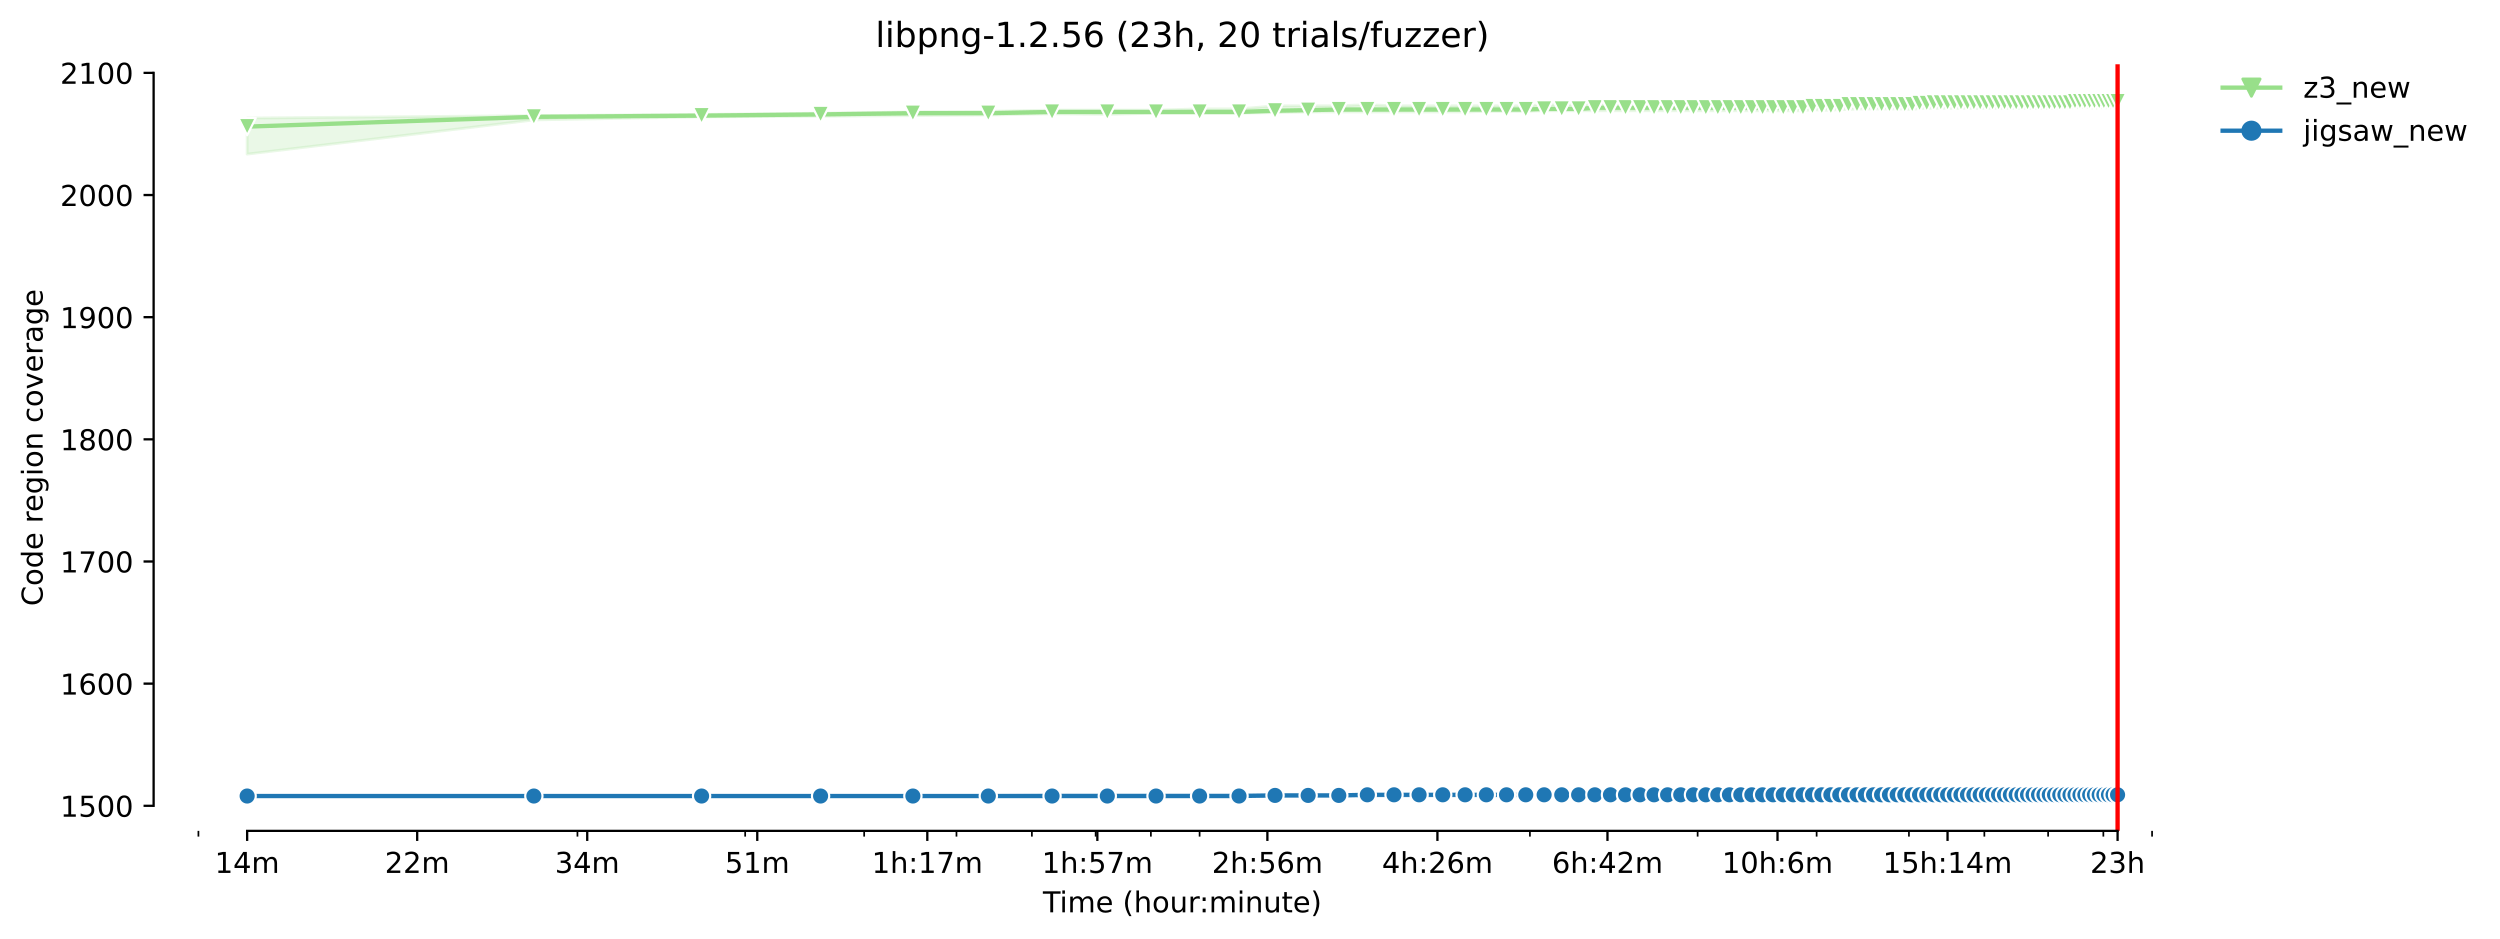 <?xml version="1.0" encoding="utf-8" standalone="no"?>
<!DOCTYPE svg PUBLIC "-//W3C//DTD SVG 1.1//EN"
  "http://www.w3.org/Graphics/SVG/1.1/DTD/svg11.dtd">
<!-- Created with matplotlib (https://matplotlib.org/) -->
<svg height="325.986pt" version="1.1" viewBox="0 0 867.857 325.986" width="867.857pt" xmlns="http://www.w3.org/2000/svg" xmlns:xlink="http://www.w3.org/1999/xlink">
 <defs>
  <style type="text/css">*{stroke-linecap:butt;stroke-linejoin:round;}</style>
 </defs>
 <g id="figure_1">
  <g id="patch_1">
   <path d="M 0 325.986 
L 867.857 325.986 
L 867.857 0 
L 0 0 
z
" style="fill:#ffffff;"/>
  </g>
  <g id="axes_1">
   <g id="patch_2">
    <path d="M 53.328 288.43 
L 767.568 288.43 
L 767.568 22.318 
L 53.328 22.318 
z
" style="fill:#ffffff;"/>
   </g>
   <g id="PolyCollection_1">
    <defs>
     <path d="M 85.794 -284.999 
L 85.794 -272.49 
L 185.326 -284.363 
L 243.55 -285.424 
L 284.859 -285.636 
L 316.902 -285.848 
L 343.082 -286.06 
L 365.218 -286.484 
L 384.392 -286.272 
L 401.305 -286.696 
L 416.435 -286.696 
L 430.121 -286.696 
L 442.615 -286.908 
L 454.109 -287.12 
L 464.751 -287.12 
L 474.658 -287.12 
L 483.925 -287.12 
L 492.631 -287.12 
L 500.838 -287.12 
L 508.602 -287.12 
L 515.968 -287.332 
L 522.974 -287.332 
L 529.654 -287.332 
L 536.037 -287.544 
L 542.148 -287.544 
L 548.01 -287.544 
L 553.642 -287.544 
L 559.061 -287.544 
L 564.284 -287.544 
L 569.323 -287.544 
L 574.191 -287.544 
L 578.899 -287.544 
L 583.458 -287.544 
L 587.877 -287.544 
L 592.164 -287.544 
L 596.326 -287.544 
L 600.371 -287.544 
L 604.306 -287.544 
L 608.135 -287.544 
L 611.865 -287.544 
L 615.501 -287.544 
L 619.046 -287.544 
L 622.507 -287.544 
L 625.885 -287.544 
L 629.187 -287.963 
L 632.414 -287.756 
L 635.57 -287.756 
L 638.658 -287.963 
L 641.681 -287.968 
L 644.642 -288.18 
L 647.543 -288.18 
L 650.387 -288.18 
L 653.175 -288.18 
L 655.91 -288.18 
L 658.594 -288.18 
L 661.229 -288.175 
L 663.817 -287.968 
L 666.358 -288.392 
L 668.855 -288.392 
L 671.31 -288.392 
L 673.724 -288.392 
L 676.097 -288.392 
L 678.432 -288.392 
L 680.73 -288.392 
L 682.991 -288.392 
L 685.217 -288.392 
L 687.41 -288.392 
L 689.569 -288.392 
L 691.696 -288.392 
L 693.793 -288.392 
L 695.859 -288.392 
L 697.896 -288.392 
L 699.904 -288.392 
L 701.885 -288.392 
L 703.839 -288.392 
L 705.766 -288.392 
L 707.668 -288.392 
L 709.545 -288.392 
L 711.398 -288.392 
L 713.227 -288.392 
L 715.033 -288.604 
L 716.817 -288.604 
L 718.579 -288.604 
L 720.32 -288.604 
L 722.04 -288.604 
L 723.739 -288.811 
L 725.418 -288.604 
L 727.078 -288.392 
L 728.72 -288.604 
L 730.342 -288.604 
L 731.947 -288.604 
L 733.533 -288.604 
L 735.103 -288.604 
L 735.103 -291.572 
L 735.103 -291.572 
L 733.533 -291.572 
L 731.947 -291.36 
L 730.342 -291.366 
L 728.72 -291.366 
L 727.078 -291.572 
L 725.418 -291.572 
L 723.739 -291.572 
L 722.04 -291.572 
L 720.32 -291.572 
L 718.579 -291.148 
L 716.817 -291.36 
L 715.033 -291.148 
L 713.227 -291.148 
L 711.398 -291.36 
L 709.545 -291.154 
L 707.668 -291.148 
L 705.766 -291.36 
L 703.839 -291.148 
L 701.885 -291.36 
L 699.904 -291.148 
L 697.896 -291.36 
L 695.859 -291.148 
L 693.793 -291.148 
L 691.696 -291.148 
L 689.569 -291.148 
L 687.41 -291.148 
L 685.217 -291.148 
L 682.991 -291.148 
L 680.73 -291.148 
L 678.432 -291.148 
L 676.097 -291.148 
L 673.724 -291.148 
L 671.31 -291.148 
L 668.855 -291.36 
L 666.358 -291.148 
L 663.817 -290.936 
L 661.229 -290.936 
L 658.594 -290.936 
L 655.91 -290.936 
L 653.175 -290.936 
L 650.387 -290.936 
L 647.543 -290.936 
L 644.642 -290.936 
L 641.681 -290.936 
L 638.658 -290.724 
L 635.57 -290.724 
L 632.414 -290.724 
L 629.187 -290.724 
L 625.885 -290.724 
L 622.507 -290.724 
L 619.046 -290.724 
L 615.501 -290.724 
L 611.865 -290.724 
L 608.135 -290.512 
L 604.306 -290.512 
L 600.371 -290.512 
L 596.326 -290.512 
L 592.164 -290.512 
L 587.877 -290.3 
L 583.458 -290.3 
L 578.899 -290.3 
L 574.191 -289.876 
L 569.323 -290.088 
L 564.284 -289.876 
L 559.061 -289.876 
L 553.642 -289.876 
L 548.01 -289.664 
L 542.148 -289.664 
L 536.037 -289.664 
L 529.654 -289.24 
L 522.974 -289.24 
L 515.968 -289.24 
L 508.602 -289.24 
L 500.838 -289.24 
L 492.631 -289.24 
L 483.925 -289.24 
L 474.658 -289.664 
L 464.751 -289.24 
L 454.109 -289.24 
L 442.615 -289.24 
L 430.121 -288.18 
L 416.435 -288.18 
L 401.305 -287.756 
L 384.392 -287.756 
L 365.218 -287.761 
L 343.082 -287.332 
L 316.902 -287.12 
L 284.859 -286.696 
L 243.55 -286.272 
L 185.326 -285.848 
L 85.794 -284.999 
z
" id="m5d2c9ffa82" style="stroke:#98df8a;stroke-opacity:0.2;"/>
    </defs>
    <g clip-path="url(#pbab913303a)">
     <use style="fill:#98df8a;fill-opacity:0.2;stroke:#98df8a;stroke-opacity:0.2;" x="0" xlink:href="#m5d2c9ffa82" y="325.986"/>
    </g>
   </g>
   <g id="PolyCollection_2">
    <defs>
     <path d="M 85.794 -49.652 
L 85.794 -49.652 
L 185.326 -49.652 
L 243.55 -49.652 
L 284.859 -49.652 
L 316.902 -49.652 
L 343.082 -49.652 
L 365.218 -49.652 
L 384.392 -49.652 
L 401.305 -49.652 
L 416.435 -49.652 
L 430.121 -49.652 
L 442.615 -49.652 
L 454.109 -49.652 
L 464.751 -49.652 
L 474.658 -49.652 
L 483.925 -49.652 
L 492.631 -49.652 
L 500.838 -49.652 
L 508.602 -49.652 
L 515.968 -49.652 
L 522.974 -49.652 
L 529.654 -49.652 
L 536.037 -49.652 
L 542.148 -49.652 
L 548.01 -49.652 
L 553.642 -49.652 
L 559.061 -49.652 
L 564.284 -49.652 
L 569.323 -49.652 
L 574.191 -49.652 
L 578.899 -49.652 
L 583.458 -49.652 
L 587.877 -49.652 
L 592.164 -49.652 
L 596.326 -49.652 
L 600.371 -49.652 
L 604.306 -49.652 
L 608.135 -49.652 
L 611.865 -49.652 
L 615.501 -49.652 
L 619.046 -49.652 
L 622.507 -49.652 
L 625.885 -49.652 
L 629.187 -49.652 
L 632.414 -49.652 
L 635.57 -49.652 
L 638.658 -49.652 
L 641.681 -49.652 
L 644.642 -49.652 
L 647.543 -49.652 
L 650.387 -49.652 
L 653.175 -49.652 
L 655.91 -49.652 
L 658.594 -49.652 
L 661.229 -49.652 
L 663.817 -49.652 
L 666.358 -49.652 
L 668.855 -49.652 
L 671.31 -49.652 
L 673.724 -50.076 
L 676.097 -50.076 
L 678.432 -50.076 
L 680.73 -50.076 
L 682.991 -50.076 
L 685.217 -50.076 
L 687.41 -50.076 
L 689.569 -50.076 
L 691.696 -50.076 
L 693.793 -50.076 
L 695.859 -50.076 
L 697.896 -50.076 
L 699.904 -50.076 
L 701.885 -50.076 
L 703.839 -50.076 
L 705.766 -50.076 
L 707.668 -50.076 
L 709.545 -50.076 
L 711.398 -50.076 
L 713.227 -50.076 
L 715.033 -50.076 
L 716.817 -50.076 
L 718.579 -50.076 
L 720.32 -50.076 
L 722.04 -50.076 
L 723.739 -50.076 
L 725.418 -50.076 
L 727.078 -50.076 
L 728.72 -50.076 
L 730.342 -50.076 
L 731.947 -50.076 
L 733.533 -50.076 
L 735.103 -50.076 
L 735.103 -50.5 
L 735.103 -50.5 
L 733.533 -50.5 
L 731.947 -50.5 
L 730.342 -50.5 
L 728.72 -50.5 
L 727.078 -50.5 
L 725.418 -50.5 
L 723.739 -50.5 
L 722.04 -50.5 
L 720.32 -50.5 
L 718.579 -50.5 
L 716.817 -50.5 
L 715.033 -50.5 
L 713.227 -50.5 
L 711.398 -50.5 
L 709.545 -50.5 
L 707.668 -50.5 
L 705.766 -50.5 
L 703.839 -50.5 
L 701.885 -50.5 
L 699.904 -50.5 
L 697.896 -50.5 
L 695.859 -50.5 
L 693.793 -50.5 
L 691.696 -50.5 
L 689.569 -50.288 
L 687.41 -50.288 
L 685.217 -50.288 
L 682.991 -50.5 
L 680.73 -50.076 
L 678.432 -50.076 
L 676.097 -50.076 
L 673.724 -50.076 
L 671.31 -50.076 
L 668.855 -50.076 
L 666.358 -50.076 
L 663.817 -50.076 
L 661.229 -50.076 
L 658.594 -50.076 
L 655.91 -50.076 
L 653.175 -50.076 
L 650.387 -50.076 
L 647.543 -50.076 
L 644.642 -50.076 
L 641.681 -50.076 
L 638.658 -50.076 
L 635.57 -50.076 
L 632.414 -50.076 
L 629.187 -50.076 
L 625.885 -50.076 
L 622.507 -50.076 
L 619.046 -50.076 
L 615.501 -50.076 
L 611.865 -50.076 
L 608.135 -50.076 
L 604.306 -50.076 
L 600.371 -50.076 
L 596.326 -50.076 
L 592.164 -50.076 
L 587.877 -50.076 
L 583.458 -50.076 
L 578.899 -50.076 
L 574.191 -50.076 
L 569.323 -50.076 
L 564.284 -50.076 
L 559.061 -50.076 
L 553.642 -50.076 
L 548.01 -50.076 
L 542.148 -50.076 
L 536.037 -50.076 
L 529.654 -50.076 
L 522.974 -50.076 
L 515.968 -50.076 
L 508.602 -50.076 
L 500.838 -50.076 
L 492.631 -50.076 
L 483.925 -50.076 
L 474.658 -50.076 
L 464.751 -50.076 
L 454.109 -50.076 
L 442.615 -50.076 
L 430.121 -50.076 
L 416.435 -50.076 
L 401.305 -50.076 
L 384.392 -50.076 
L 365.218 -50.076 
L 343.082 -49.864 
L 316.902 -49.652 
L 284.859 -49.652 
L 243.55 -49.652 
L 185.326 -49.652 
L 85.794 -49.652 
z
" id="m7b747aa05a" style="stroke:#1f77b4;stroke-opacity:0.2;"/>
    </defs>
    <g clip-path="url(#pbab913303a)">
     <use style="fill:#1f77b4;fill-opacity:0.2;stroke:#1f77b4;stroke-opacity:0.2;" x="0" xlink:href="#m7b747aa05a" y="325.986"/>
    </g>
   </g>
   <g id="matplotlib.axis_1">
    <g id="xtick_1">
     <g id="line2d_1">
      <defs>
       <path d="M 0 0 
L 0 3.5 
" id="mbc915f3e45" style="stroke:#000000;stroke-width:0.8;"/>
      </defs>
      <g>
       <use style="stroke:#000000;stroke-width:0.8;" x="85.794" xlink:href="#mbc915f3e45" y="288.43"/>
      </g>
     </g>
     <g id="text_1">
      <!-- 14m -->
      <g transform="translate(74.561 303.029)scale(0.1 -0.1)">
       <defs>
        <path d="M 12.406 8.297 
L 28.516 8.297 
L 28.516 63.922 
L 10.984 60.406 
L 10.984 69.391 
L 28.422 72.906 
L 38.281 72.906 
L 38.281 8.297 
L 54.391 8.297 
L 54.391 0 
L 12.406 0 
z
" id="DejaVuSans-49"/>
        <path d="M 37.797 64.312 
L 12.891 25.391 
L 37.797 25.391 
z
M 35.203 72.906 
L 47.609 72.906 
L 47.609 25.391 
L 58.016 25.391 
L 58.016 17.188 
L 47.609 17.188 
L 47.609 0 
L 37.797 0 
L 37.797 17.188 
L 4.891 17.188 
L 4.891 26.703 
z
" id="DejaVuSans-52"/>
        <path d="M 52 44.188 
Q 55.375 50.25 60.062 53.125 
Q 64.75 56 71.094 56 
Q 79.641 56 84.281 50.016 
Q 88.922 44.047 88.922 33.016 
L 88.922 0 
L 79.891 0 
L 79.891 32.719 
Q 79.891 40.578 77.094 44.375 
Q 74.312 48.188 68.609 48.188 
Q 61.625 48.188 57.562 43.547 
Q 53.516 38.922 53.516 30.906 
L 53.516 0 
L 44.484 0 
L 44.484 32.719 
Q 44.484 40.625 41.703 44.406 
Q 38.922 48.188 33.109 48.188 
Q 26.219 48.188 22.156 43.531 
Q 18.109 38.875 18.109 30.906 
L 18.109 0 
L 9.078 0 
L 9.078 54.688 
L 18.109 54.688 
L 18.109 46.188 
Q 21.188 51.219 25.484 53.609 
Q 29.781 56 35.688 56 
Q 41.656 56 45.828 52.969 
Q 50 49.953 52 44.188 
z
" id="DejaVuSans-109"/>
       </defs>
       <use xlink:href="#DejaVuSans-49"/>
       <use x="63.623" xlink:href="#DejaVuSans-52"/>
       <use x="127.246" xlink:href="#DejaVuSans-109"/>
      </g>
     </g>
    </g>
    <g id="xtick_2">
     <g id="line2d_2">
      <g>
       <use style="stroke:#000000;stroke-width:0.8;" x="144.822" xlink:href="#mbc915f3e45" y="288.43"/>
      </g>
     </g>
     <g id="text_2">
      <!-- 22m -->
      <g transform="translate(133.589 303.029)scale(0.1 -0.1)">
       <defs>
        <path d="M 19.188 8.297 
L 53.609 8.297 
L 53.609 0 
L 7.328 0 
L 7.328 8.297 
Q 12.938 14.109 22.625 23.891 
Q 32.328 33.688 34.812 36.531 
Q 39.547 41.844 41.422 45.531 
Q 43.312 49.219 43.312 52.781 
Q 43.312 58.594 39.234 62.25 
Q 35.156 65.922 28.609 65.922 
Q 23.969 65.922 18.812 64.312 
Q 13.672 62.703 7.812 59.422 
L 7.812 69.391 
Q 13.766 71.781 18.938 73 
Q 24.125 74.219 28.422 74.219 
Q 39.75 74.219 46.484 68.547 
Q 53.219 62.891 53.219 53.422 
Q 53.219 48.922 51.531 44.891 
Q 49.859 40.875 45.406 35.406 
Q 44.188 33.984 37.641 27.219 
Q 31.109 20.453 19.188 8.297 
z
" id="DejaVuSans-50"/>
       </defs>
       <use xlink:href="#DejaVuSans-50"/>
       <use x="63.623" xlink:href="#DejaVuSans-50"/>
       <use x="127.246" xlink:href="#DejaVuSans-109"/>
      </g>
     </g>
    </g>
    <g id="xtick_3">
     <g id="line2d_3">
      <g>
       <use style="stroke:#000000;stroke-width:0.8;" x="203.85" xlink:href="#mbc915f3e45" y="288.43"/>
      </g>
     </g>
     <g id="text_3">
      <!-- 34m -->
      <g transform="translate(192.617 303.029)scale(0.1 -0.1)">
       <defs>
        <path d="M 40.578 39.312 
Q 47.656 37.797 51.625 33 
Q 55.609 28.219 55.609 21.188 
Q 55.609 10.406 48.188 4.484 
Q 40.766 -1.422 27.094 -1.422 
Q 22.516 -1.422 17.656 -0.516 
Q 12.797 0.391 7.625 2.203 
L 7.625 11.719 
Q 11.719 9.328 16.594 8.109 
Q 21.484 6.891 26.812 6.891 
Q 36.078 6.891 40.938 10.547 
Q 45.797 14.203 45.797 21.188 
Q 45.797 27.641 41.281 31.266 
Q 36.766 34.906 28.719 34.906 
L 20.219 34.906 
L 20.219 43.016 
L 29.109 43.016 
Q 36.375 43.016 40.234 45.922 
Q 44.094 48.828 44.094 54.297 
Q 44.094 59.906 40.109 62.906 
Q 36.141 65.922 28.719 65.922 
Q 24.656 65.922 20.016 65.031 
Q 15.375 64.156 9.812 62.312 
L 9.812 71.094 
Q 15.438 72.656 20.344 73.438 
Q 25.25 74.219 29.594 74.219 
Q 40.828 74.219 47.359 69.109 
Q 53.906 64.016 53.906 55.328 
Q 53.906 49.266 50.438 45.094 
Q 46.969 40.922 40.578 39.312 
z
" id="DejaVuSans-51"/>
       </defs>
       <use xlink:href="#DejaVuSans-51"/>
       <use x="63.623" xlink:href="#DejaVuSans-52"/>
       <use x="127.246" xlink:href="#DejaVuSans-109"/>
      </g>
     </g>
    </g>
    <g id="xtick_4">
     <g id="line2d_4">
      <g>
       <use style="stroke:#000000;stroke-width:0.8;" x="262.878" xlink:href="#mbc915f3e45" y="288.43"/>
      </g>
     </g>
     <g id="text_4">
      <!-- 51m -->
      <g transform="translate(251.646 303.029)scale(0.1 -0.1)">
       <defs>
        <path d="M 10.797 72.906 
L 49.516 72.906 
L 49.516 64.594 
L 19.828 64.594 
L 19.828 46.734 
Q 21.969 47.469 24.109 47.828 
Q 26.266 48.188 28.422 48.188 
Q 40.625 48.188 47.75 41.5 
Q 54.891 34.812 54.891 23.391 
Q 54.891 11.625 47.562 5.094 
Q 40.234 -1.422 26.906 -1.422 
Q 22.312 -1.422 17.547 -0.641 
Q 12.797 0.141 7.719 1.703 
L 7.719 11.625 
Q 12.109 9.234 16.797 8.062 
Q 21.484 6.891 26.703 6.891 
Q 35.156 6.891 40.078 11.328 
Q 45.016 15.766 45.016 23.391 
Q 45.016 31 40.078 35.438 
Q 35.156 39.891 26.703 39.891 
Q 22.75 39.891 18.812 39.016 
Q 14.891 38.141 10.797 36.281 
z
" id="DejaVuSans-53"/>
       </defs>
       <use xlink:href="#DejaVuSans-53"/>
       <use x="63.623" xlink:href="#DejaVuSans-49"/>
       <use x="127.246" xlink:href="#DejaVuSans-109"/>
      </g>
     </g>
    </g>
    <g id="xtick_5">
     <g id="line2d_5">
      <g>
       <use style="stroke:#000000;stroke-width:0.8;" x="321.907" xlink:href="#mbc915f3e45" y="288.43"/>
      </g>
     </g>
     <g id="text_5">
      <!-- 1h:17m -->
      <g transform="translate(302.639 303.029)scale(0.1 -0.1)">
       <defs>
        <path d="M 54.891 33.016 
L 54.891 0 
L 45.906 0 
L 45.906 32.719 
Q 45.906 40.484 42.875 44.328 
Q 39.844 48.188 33.797 48.188 
Q 26.516 48.188 22.312 43.547 
Q 18.109 38.922 18.109 30.906 
L 18.109 0 
L 9.078 0 
L 9.078 75.984 
L 18.109 75.984 
L 18.109 46.188 
Q 21.344 51.125 25.703 53.562 
Q 30.078 56 35.797 56 
Q 45.219 56 50.047 50.172 
Q 54.891 44.344 54.891 33.016 
z
" id="DejaVuSans-104"/>
        <path d="M 11.719 12.406 
L 22.016 12.406 
L 22.016 0 
L 11.719 0 
z
M 11.719 51.703 
L 22.016 51.703 
L 22.016 39.312 
L 11.719 39.312 
z
" id="DejaVuSans-58"/>
        <path d="M 8.203 72.906 
L 55.078 72.906 
L 55.078 68.703 
L 28.609 0 
L 18.312 0 
L 43.219 64.594 
L 8.203 64.594 
z
" id="DejaVuSans-55"/>
       </defs>
       <use xlink:href="#DejaVuSans-49"/>
       <use x="63.623" xlink:href="#DejaVuSans-104"/>
       <use x="127.002" xlink:href="#DejaVuSans-58"/>
       <use x="160.693" xlink:href="#DejaVuSans-49"/>
       <use x="224.316" xlink:href="#DejaVuSans-55"/>
       <use x="287.939" xlink:href="#DejaVuSans-109"/>
      </g>
     </g>
    </g>
    <g id="xtick_6">
     <g id="line2d_6">
      <g>
       <use style="stroke:#000000;stroke-width:0.8;" x="380.935" xlink:href="#mbc915f3e45" y="288.43"/>
      </g>
     </g>
     <g id="text_6">
      <!-- 1h:57m -->
      <g transform="translate(361.668 303.029)scale(0.1 -0.1)">
       <use xlink:href="#DejaVuSans-49"/>
       <use x="63.623" xlink:href="#DejaVuSans-104"/>
       <use x="127.002" xlink:href="#DejaVuSans-58"/>
       <use x="160.693" xlink:href="#DejaVuSans-53"/>
       <use x="224.316" xlink:href="#DejaVuSans-55"/>
       <use x="287.939" xlink:href="#DejaVuSans-109"/>
      </g>
     </g>
    </g>
    <g id="xtick_7">
     <g id="line2d_7">
      <g>
       <use style="stroke:#000000;stroke-width:0.8;" x="439.963" xlink:href="#mbc915f3e45" y="288.43"/>
      </g>
     </g>
     <g id="text_7">
      <!-- 2h:56m -->
      <g transform="translate(420.696 303.029)scale(0.1 -0.1)">
       <defs>
        <path d="M 33.016 40.375 
Q 26.375 40.375 22.484 35.828 
Q 18.609 31.297 18.609 23.391 
Q 18.609 15.531 22.484 10.953 
Q 26.375 6.391 33.016 6.391 
Q 39.656 6.391 43.531 10.953 
Q 47.406 15.531 47.406 23.391 
Q 47.406 31.297 43.531 35.828 
Q 39.656 40.375 33.016 40.375 
z
M 52.594 71.297 
L 52.594 62.312 
Q 48.875 64.062 45.094 64.984 
Q 41.312 65.922 37.594 65.922 
Q 27.828 65.922 22.672 59.328 
Q 17.531 52.734 16.797 39.406 
Q 19.672 43.656 24.016 45.922 
Q 28.375 48.188 33.594 48.188 
Q 44.578 48.188 50.953 41.516 
Q 57.328 34.859 57.328 23.391 
Q 57.328 12.156 50.688 5.359 
Q 44.047 -1.422 33.016 -1.422 
Q 20.359 -1.422 13.672 8.266 
Q 6.984 17.969 6.984 36.375 
Q 6.984 53.656 15.188 63.938 
Q 23.391 74.219 37.203 74.219 
Q 40.922 74.219 44.703 73.484 
Q 48.484 72.75 52.594 71.297 
z
" id="DejaVuSans-54"/>
       </defs>
       <use xlink:href="#DejaVuSans-50"/>
       <use x="63.623" xlink:href="#DejaVuSans-104"/>
       <use x="127.002" xlink:href="#DejaVuSans-58"/>
       <use x="160.693" xlink:href="#DejaVuSans-53"/>
       <use x="224.316" xlink:href="#DejaVuSans-54"/>
       <use x="287.939" xlink:href="#DejaVuSans-109"/>
      </g>
     </g>
    </g>
    <g id="xtick_8">
     <g id="line2d_8">
      <g>
       <use style="stroke:#000000;stroke-width:0.8;" x="498.991" xlink:href="#mbc915f3e45" y="288.43"/>
      </g>
     </g>
     <g id="text_8">
      <!-- 4h:26m -->
      <g transform="translate(479.724 303.029)scale(0.1 -0.1)">
       <use xlink:href="#DejaVuSans-52"/>
       <use x="63.623" xlink:href="#DejaVuSans-104"/>
       <use x="127.002" xlink:href="#DejaVuSans-58"/>
       <use x="160.693" xlink:href="#DejaVuSans-50"/>
       <use x="224.316" xlink:href="#DejaVuSans-54"/>
       <use x="287.939" xlink:href="#DejaVuSans-109"/>
      </g>
     </g>
    </g>
    <g id="xtick_9">
     <g id="line2d_9">
      <g>
       <use style="stroke:#000000;stroke-width:0.8;" x="558.02" xlink:href="#mbc915f3e45" y="288.43"/>
      </g>
     </g>
     <g id="text_9">
      <!-- 6h:42m -->
      <g transform="translate(538.752 303.029)scale(0.1 -0.1)">
       <use xlink:href="#DejaVuSans-54"/>
       <use x="63.623" xlink:href="#DejaVuSans-104"/>
       <use x="127.002" xlink:href="#DejaVuSans-58"/>
       <use x="160.693" xlink:href="#DejaVuSans-52"/>
       <use x="224.316" xlink:href="#DejaVuSans-50"/>
       <use x="287.939" xlink:href="#DejaVuSans-109"/>
      </g>
     </g>
    </g>
    <g id="xtick_10">
     <g id="line2d_10">
      <g>
       <use style="stroke:#000000;stroke-width:0.8;" x="617.048" xlink:href="#mbc915f3e45" y="288.43"/>
      </g>
     </g>
     <g id="text_10">
      <!-- 10h:6m -->
      <g transform="translate(597.781 303.029)scale(0.1 -0.1)">
       <defs>
        <path d="M 31.781 66.406 
Q 24.172 66.406 20.328 58.906 
Q 16.5 51.422 16.5 36.375 
Q 16.5 21.391 20.328 13.891 
Q 24.172 6.391 31.781 6.391 
Q 39.453 6.391 43.281 13.891 
Q 47.125 21.391 47.125 36.375 
Q 47.125 51.422 43.281 58.906 
Q 39.453 66.406 31.781 66.406 
z
M 31.781 74.219 
Q 44.047 74.219 50.516 64.516 
Q 56.984 54.828 56.984 36.375 
Q 56.984 17.969 50.516 8.266 
Q 44.047 -1.422 31.781 -1.422 
Q 19.531 -1.422 13.062 8.266 
Q 6.594 17.969 6.594 36.375 
Q 6.594 54.828 13.062 64.516 
Q 19.531 74.219 31.781 74.219 
z
" id="DejaVuSans-48"/>
       </defs>
       <use xlink:href="#DejaVuSans-49"/>
       <use x="63.623" xlink:href="#DejaVuSans-48"/>
       <use x="127.246" xlink:href="#DejaVuSans-104"/>
       <use x="190.625" xlink:href="#DejaVuSans-58"/>
       <use x="224.316" xlink:href="#DejaVuSans-54"/>
       <use x="287.939" xlink:href="#DejaVuSans-109"/>
      </g>
     </g>
    </g>
    <g id="xtick_11">
     <g id="line2d_11">
      <g>
       <use style="stroke:#000000;stroke-width:0.8;" x="676.076" xlink:href="#mbc915f3e45" y="288.43"/>
      </g>
     </g>
     <g id="text_11">
      <!-- 15h:14m -->
      <g transform="translate(653.628 303.029)scale(0.1 -0.1)">
       <use xlink:href="#DejaVuSans-49"/>
       <use x="63.623" xlink:href="#DejaVuSans-53"/>
       <use x="127.246" xlink:href="#DejaVuSans-104"/>
       <use x="190.625" xlink:href="#DejaVuSans-58"/>
       <use x="224.316" xlink:href="#DejaVuSans-49"/>
       <use x="287.939" xlink:href="#DejaVuSans-52"/>
       <use x="351.562" xlink:href="#DejaVuSans-109"/>
      </g>
     </g>
    </g>
    <g id="xtick_12">
     <g id="line2d_12">
      <g>
       <use style="stroke:#000000;stroke-width:0.8;" x="735.104" xlink:href="#mbc915f3e45" y="288.43"/>
      </g>
     </g>
     <g id="text_12">
      <!-- 23h -->
      <g transform="translate(725.573 303.029)scale(0.1 -0.1)">
       <use xlink:href="#DejaVuSans-50"/>
       <use x="63.623" xlink:href="#DejaVuSans-51"/>
       <use x="127.246" xlink:href="#DejaVuSans-104"/>
      </g>
     </g>
    </g>
    <g id="xtick_13">
     <g id="line2d_13">
      <defs>
       <path d="M 0 0 
L 0 2 
" id="mcaf5f3c371" style="stroke:#000000;stroke-width:0.6;"/>
      </defs>
      <g>
       <use style="stroke:#000000;stroke-width:0.6;" x="68.88" xlink:href="#mcaf5f3c371" y="288.43"/>
      </g>
     </g>
    </g>
    <g id="xtick_14">
     <g id="line2d_14">
      <g>
       <use style="stroke:#000000;stroke-width:0.6;" x="200.456" xlink:href="#mcaf5f3c371" y="288.43"/>
      </g>
     </g>
    </g>
    <g id="xtick_15">
     <g id="line2d_15">
      <g>
       <use style="stroke:#000000;stroke-width:0.6;" x="258.679" xlink:href="#mcaf5f3c371" y="288.43"/>
      </g>
     </g>
    </g>
    <g id="xtick_16">
     <g id="line2d_16">
      <g>
       <use style="stroke:#000000;stroke-width:0.6;" x="299.989" xlink:href="#mcaf5f3c371" y="288.43"/>
      </g>
     </g>
    </g>
    <g id="xtick_17">
     <g id="line2d_17">
      <g>
       <use style="stroke:#000000;stroke-width:0.6;" x="332.031" xlink:href="#mcaf5f3c371" y="288.43"/>
      </g>
     </g>
    </g>
    <g id="xtick_18">
     <g id="line2d_18">
      <g>
       <use style="stroke:#000000;stroke-width:0.6;" x="358.212" xlink:href="#mcaf5f3c371" y="288.43"/>
      </g>
     </g>
    </g>
    <g id="xtick_19">
     <g id="line2d_19">
      <g>
       <use style="stroke:#000000;stroke-width:0.6;" x="380.347" xlink:href="#mcaf5f3c371" y="288.43"/>
      </g>
     </g>
    </g>
    <g id="xtick_20">
     <g id="line2d_20">
      <g>
       <use style="stroke:#000000;stroke-width:0.6;" x="399.522" xlink:href="#mcaf5f3c371" y="288.43"/>
      </g>
     </g>
    </g>
    <g id="xtick_21">
     <g id="line2d_21">
      <g>
       <use style="stroke:#000000;stroke-width:0.6;" x="416.435" xlink:href="#mcaf5f3c371" y="288.43"/>
      </g>
     </g>
    </g>
    <g id="xtick_22">
     <g id="line2d_22">
      <g>
       <use style="stroke:#000000;stroke-width:0.6;" x="531.097" xlink:href="#mcaf5f3c371" y="288.43"/>
      </g>
     </g>
    </g>
    <g id="xtick_23">
     <g id="line2d_23">
      <g>
       <use style="stroke:#000000;stroke-width:0.6;" x="589.32" xlink:href="#mcaf5f3c371" y="288.43"/>
      </g>
     </g>
    </g>
    <g id="xtick_24">
     <g id="line2d_24">
      <g>
       <use style="stroke:#000000;stroke-width:0.6;" x="630.63" xlink:href="#mcaf5f3c371" y="288.43"/>
      </g>
     </g>
    </g>
    <g id="xtick_25">
     <g id="line2d_25">
      <g>
       <use style="stroke:#000000;stroke-width:0.6;" x="662.672" xlink:href="#mcaf5f3c371" y="288.43"/>
      </g>
     </g>
    </g>
    <g id="xtick_26">
     <g id="line2d_26">
      <g>
       <use style="stroke:#000000;stroke-width:0.6;" x="688.853" xlink:href="#mcaf5f3c371" y="288.43"/>
      </g>
     </g>
    </g>
    <g id="xtick_27">
     <g id="line2d_27">
      <g>
       <use style="stroke:#000000;stroke-width:0.6;" x="710.988" xlink:href="#mcaf5f3c371" y="288.43"/>
      </g>
     </g>
    </g>
    <g id="xtick_28">
     <g id="line2d_28">
      <g>
       <use style="stroke:#000000;stroke-width:0.6;" x="730.163" xlink:href="#mcaf5f3c371" y="288.43"/>
      </g>
     </g>
    </g>
    <g id="xtick_29">
     <g id="line2d_29">
      <g>
       <use style="stroke:#000000;stroke-width:0.6;" x="747.076" xlink:href="#mcaf5f3c371" y="288.43"/>
      </g>
     </g>
    </g>
    <g id="text_13">
     <!-- Time (hour:minute) -->
     <g transform="translate(362.041 316.707)scale(0.1 -0.1)">
      <defs>
       <path d="M -0.297 72.906 
L 61.375 72.906 
L 61.375 64.594 
L 35.5 64.594 
L 35.5 0 
L 25.594 0 
L 25.594 64.594 
L -0.297 64.594 
z
" id="DejaVuSans-84"/>
       <path d="M 9.422 54.688 
L 18.406 54.688 
L 18.406 0 
L 9.422 0 
z
M 9.422 75.984 
L 18.406 75.984 
L 18.406 64.594 
L 9.422 64.594 
z
" id="DejaVuSans-105"/>
       <path d="M 56.203 29.594 
L 56.203 25.203 
L 14.891 25.203 
Q 15.484 15.922 20.484 11.062 
Q 25.484 6.203 34.422 6.203 
Q 39.594 6.203 44.453 7.469 
Q 49.312 8.734 54.109 11.281 
L 54.109 2.781 
Q 49.266 0.734 44.188 -0.344 
Q 39.109 -1.422 33.891 -1.422 
Q 20.797 -1.422 13.156 6.188 
Q 5.516 13.812 5.516 26.812 
Q 5.516 40.234 12.766 48.109 
Q 20.016 56 32.328 56 
Q 43.359 56 49.781 48.891 
Q 56.203 41.797 56.203 29.594 
z
M 47.219 32.234 
Q 47.125 39.594 43.094 43.984 
Q 39.062 48.391 32.422 48.391 
Q 24.906 48.391 20.391 44.141 
Q 15.875 39.891 15.188 32.172 
z
" id="DejaVuSans-101"/>
       <path id="DejaVuSans-32"/>
       <path d="M 31 75.875 
Q 24.469 64.656 21.281 53.656 
Q 18.109 42.672 18.109 31.391 
Q 18.109 20.125 21.312 9.062 
Q 24.516 -2 31 -13.188 
L 23.188 -13.188 
Q 15.875 -1.703 12.234 9.375 
Q 8.594 20.453 8.594 31.391 
Q 8.594 42.281 12.203 53.312 
Q 15.828 64.359 23.188 75.875 
z
" id="DejaVuSans-40"/>
       <path d="M 30.609 48.391 
Q 23.391 48.391 19.188 42.75 
Q 14.984 37.109 14.984 27.297 
Q 14.984 17.484 19.156 11.844 
Q 23.344 6.203 30.609 6.203 
Q 37.797 6.203 41.984 11.859 
Q 46.188 17.531 46.188 27.297 
Q 46.188 37.016 41.984 42.703 
Q 37.797 48.391 30.609 48.391 
z
M 30.609 56 
Q 42.328 56 49.016 48.375 
Q 55.719 40.766 55.719 27.297 
Q 55.719 13.875 49.016 6.219 
Q 42.328 -1.422 30.609 -1.422 
Q 18.844 -1.422 12.172 6.219 
Q 5.516 13.875 5.516 27.297 
Q 5.516 40.766 12.172 48.375 
Q 18.844 56 30.609 56 
z
" id="DejaVuSans-111"/>
       <path d="M 8.5 21.578 
L 8.5 54.688 
L 17.484 54.688 
L 17.484 21.922 
Q 17.484 14.156 20.5 10.266 
Q 23.531 6.391 29.594 6.391 
Q 36.859 6.391 41.078 11.031 
Q 45.312 15.672 45.312 23.688 
L 45.312 54.688 
L 54.297 54.688 
L 54.297 0 
L 45.312 0 
L 45.312 8.406 
Q 42.047 3.422 37.719 1 
Q 33.406 -1.422 27.688 -1.422 
Q 18.266 -1.422 13.375 4.438 
Q 8.5 10.297 8.5 21.578 
z
M 31.109 56 
z
" id="DejaVuSans-117"/>
       <path d="M 41.109 46.297 
Q 39.594 47.172 37.812 47.578 
Q 36.031 48 33.891 48 
Q 26.266 48 22.188 43.047 
Q 18.109 38.094 18.109 28.812 
L 18.109 0 
L 9.078 0 
L 9.078 54.688 
L 18.109 54.688 
L 18.109 46.188 
Q 20.953 51.172 25.484 53.578 
Q 30.031 56 36.531 56 
Q 37.453 56 38.578 55.875 
Q 39.703 55.766 41.062 55.516 
z
" id="DejaVuSans-114"/>
       <path d="M 54.891 33.016 
L 54.891 0 
L 45.906 0 
L 45.906 32.719 
Q 45.906 40.484 42.875 44.328 
Q 39.844 48.188 33.797 48.188 
Q 26.516 48.188 22.312 43.547 
Q 18.109 38.922 18.109 30.906 
L 18.109 0 
L 9.078 0 
L 9.078 54.688 
L 18.109 54.688 
L 18.109 46.188 
Q 21.344 51.125 25.703 53.562 
Q 30.078 56 35.797 56 
Q 45.219 56 50.047 50.172 
Q 54.891 44.344 54.891 33.016 
z
" id="DejaVuSans-110"/>
       <path d="M 18.312 70.219 
L 18.312 54.688 
L 36.812 54.688 
L 36.812 47.703 
L 18.312 47.703 
L 18.312 18.016 
Q 18.312 11.328 20.141 9.422 
Q 21.969 7.516 27.594 7.516 
L 36.812 7.516 
L 36.812 0 
L 27.594 0 
Q 17.188 0 13.234 3.875 
Q 9.281 7.766 9.281 18.016 
L 9.281 47.703 
L 2.688 47.703 
L 2.688 54.688 
L 9.281 54.688 
L 9.281 70.219 
z
" id="DejaVuSans-116"/>
       <path d="M 8.016 75.875 
L 15.828 75.875 
Q 23.141 64.359 26.781 53.312 
Q 30.422 42.281 30.422 31.391 
Q 30.422 20.453 26.781 9.375 
Q 23.141 -1.703 15.828 -13.188 
L 8.016 -13.188 
Q 14.5 -2 17.703 9.062 
Q 20.906 20.125 20.906 31.391 
Q 20.906 42.672 17.703 53.656 
Q 14.5 64.656 8.016 75.875 
z
" id="DejaVuSans-41"/>
      </defs>
      <use xlink:href="#DejaVuSans-84"/>
      <use x="57.959" xlink:href="#DejaVuSans-105"/>
      <use x="85.742" xlink:href="#DejaVuSans-109"/>
      <use x="183.154" xlink:href="#DejaVuSans-101"/>
      <use x="244.678" xlink:href="#DejaVuSans-32"/>
      <use x="276.465" xlink:href="#DejaVuSans-40"/>
      <use x="315.479" xlink:href="#DejaVuSans-104"/>
      <use x="378.857" xlink:href="#DejaVuSans-111"/>
      <use x="440.039" xlink:href="#DejaVuSans-117"/>
      <use x="503.418" xlink:href="#DejaVuSans-114"/>
      <use x="542.781" xlink:href="#DejaVuSans-58"/>
      <use x="576.473" xlink:href="#DejaVuSans-109"/>
      <use x="673.885" xlink:href="#DejaVuSans-105"/>
      <use x="701.668" xlink:href="#DejaVuSans-110"/>
      <use x="765.047" xlink:href="#DejaVuSans-117"/>
      <use x="828.426" xlink:href="#DejaVuSans-116"/>
      <use x="867.635" xlink:href="#DejaVuSans-101"/>
      <use x="929.158" xlink:href="#DejaVuSans-41"/>
     </g>
    </g>
   </g>
   <g id="matplotlib.axis_2">
    <g id="ytick_1">
     <g id="line2d_30">
      <defs>
       <path d="M 0 0 
L -3.5 0 
" id="m79c95fe0e8" style="stroke:#000000;stroke-width:0.8;"/>
      </defs>
      <g>
       <use style="stroke:#000000;stroke-width:0.8;" x="53.328" xlink:href="#m79c95fe0e8" y="279.727"/>
      </g>
     </g>
     <g id="text_14">
      <!-- 1500 -->
      <g transform="translate(20.878 283.526)scale(0.1 -0.1)">
       <use xlink:href="#DejaVuSans-49"/>
       <use x="63.623" xlink:href="#DejaVuSans-53"/>
       <use x="127.246" xlink:href="#DejaVuSans-48"/>
       <use x="190.869" xlink:href="#DejaVuSans-48"/>
      </g>
     </g>
    </g>
    <g id="ytick_2">
     <g id="line2d_31">
      <g>
       <use style="stroke:#000000;stroke-width:0.8;" x="53.328" xlink:href="#m79c95fe0e8" y="237.322"/>
      </g>
     </g>
     <g id="text_15">
      <!-- 1600 -->
      <g transform="translate(20.878 241.121)scale(0.1 -0.1)">
       <use xlink:href="#DejaVuSans-49"/>
       <use x="63.623" xlink:href="#DejaVuSans-54"/>
       <use x="127.246" xlink:href="#DejaVuSans-48"/>
       <use x="190.869" xlink:href="#DejaVuSans-48"/>
      </g>
     </g>
    </g>
    <g id="ytick_3">
     <g id="line2d_32">
      <g>
       <use style="stroke:#000000;stroke-width:0.8;" x="53.328" xlink:href="#m79c95fe0e8" y="194.917"/>
      </g>
     </g>
     <g id="text_16">
      <!-- 1700 -->
      <g transform="translate(20.878 198.716)scale(0.1 -0.1)">
       <use xlink:href="#DejaVuSans-49"/>
       <use x="63.623" xlink:href="#DejaVuSans-55"/>
       <use x="127.246" xlink:href="#DejaVuSans-48"/>
       <use x="190.869" xlink:href="#DejaVuSans-48"/>
      </g>
     </g>
    </g>
    <g id="ytick_4">
     <g id="line2d_33">
      <g>
       <use style="stroke:#000000;stroke-width:0.8;" x="53.328" xlink:href="#m79c95fe0e8" y="152.512"/>
      </g>
     </g>
     <g id="text_17">
      <!-- 1800 -->
      <g transform="translate(20.878 156.311)scale(0.1 -0.1)">
       <defs>
        <path d="M 31.781 34.625 
Q 24.75 34.625 20.719 30.859 
Q 16.703 27.094 16.703 20.516 
Q 16.703 13.922 20.719 10.156 
Q 24.75 6.391 31.781 6.391 
Q 38.812 6.391 42.859 10.172 
Q 46.922 13.969 46.922 20.516 
Q 46.922 27.094 42.891 30.859 
Q 38.875 34.625 31.781 34.625 
z
M 21.922 38.812 
Q 15.578 40.375 12.031 44.719 
Q 8.5 49.078 8.5 55.328 
Q 8.5 64.062 14.719 69.141 
Q 20.953 74.219 31.781 74.219 
Q 42.672 74.219 48.875 69.141 
Q 55.078 64.062 55.078 55.328 
Q 55.078 49.078 51.531 44.719 
Q 48 40.375 41.703 38.812 
Q 48.828 37.156 52.797 32.312 
Q 56.781 27.484 56.781 20.516 
Q 56.781 9.906 50.312 4.234 
Q 43.844 -1.422 31.781 -1.422 
Q 19.734 -1.422 13.25 4.234 
Q 6.781 9.906 6.781 20.516 
Q 6.781 27.484 10.781 32.312 
Q 14.797 37.156 21.922 38.812 
z
M 18.312 54.391 
Q 18.312 48.734 21.844 45.562 
Q 25.391 42.391 31.781 42.391 
Q 38.141 42.391 41.719 45.562 
Q 45.312 48.734 45.312 54.391 
Q 45.312 60.062 41.719 63.234 
Q 38.141 66.406 31.781 66.406 
Q 25.391 66.406 21.844 63.234 
Q 18.312 60.062 18.312 54.391 
z
" id="DejaVuSans-56"/>
       </defs>
       <use xlink:href="#DejaVuSans-49"/>
       <use x="63.623" xlink:href="#DejaVuSans-56"/>
       <use x="127.246" xlink:href="#DejaVuSans-48"/>
       <use x="190.869" xlink:href="#DejaVuSans-48"/>
      </g>
     </g>
    </g>
    <g id="ytick_5">
     <g id="line2d_34">
      <g>
       <use style="stroke:#000000;stroke-width:0.8;" x="53.328" xlink:href="#m79c95fe0e8" y="110.107"/>
      </g>
     </g>
     <g id="text_18">
      <!-- 1900 -->
      <g transform="translate(20.878 113.906)scale(0.1 -0.1)">
       <defs>
        <path d="M 10.984 1.516 
L 10.984 10.5 
Q 14.703 8.734 18.5 7.812 
Q 22.312 6.891 25.984 6.891 
Q 35.75 6.891 40.891 13.453 
Q 46.047 20.016 46.781 33.406 
Q 43.953 29.203 39.594 26.953 
Q 35.25 24.703 29.984 24.703 
Q 19.047 24.703 12.672 31.312 
Q 6.297 37.938 6.297 49.422 
Q 6.297 60.641 12.938 67.422 
Q 19.578 74.219 30.609 74.219 
Q 43.266 74.219 49.922 64.516 
Q 56.594 54.828 56.594 36.375 
Q 56.594 19.141 48.406 8.859 
Q 40.234 -1.422 26.422 -1.422 
Q 22.703 -1.422 18.891 -0.688 
Q 15.094 0.047 10.984 1.516 
z
M 30.609 32.422 
Q 37.25 32.422 41.125 36.953 
Q 45.016 41.5 45.016 49.422 
Q 45.016 57.281 41.125 61.844 
Q 37.25 66.406 30.609 66.406 
Q 23.969 66.406 20.094 61.844 
Q 16.219 57.281 16.219 49.422 
Q 16.219 41.5 20.094 36.953 
Q 23.969 32.422 30.609 32.422 
z
" id="DejaVuSans-57"/>
       </defs>
       <use xlink:href="#DejaVuSans-49"/>
       <use x="63.623" xlink:href="#DejaVuSans-57"/>
       <use x="127.246" xlink:href="#DejaVuSans-48"/>
       <use x="190.869" xlink:href="#DejaVuSans-48"/>
      </g>
     </g>
    </g>
    <g id="ytick_6">
     <g id="line2d_35">
      <g>
       <use style="stroke:#000000;stroke-width:0.8;" x="53.328" xlink:href="#m79c95fe0e8" y="67.702"/>
      </g>
     </g>
     <g id="text_19">
      <!-- 2000 -->
      <g transform="translate(20.878 71.501)scale(0.1 -0.1)">
       <use xlink:href="#DejaVuSans-50"/>
       <use x="63.623" xlink:href="#DejaVuSans-48"/>
       <use x="127.246" xlink:href="#DejaVuSans-48"/>
       <use x="190.869" xlink:href="#DejaVuSans-48"/>
      </g>
     </g>
    </g>
    <g id="ytick_7">
     <g id="line2d_36">
      <g>
       <use style="stroke:#000000;stroke-width:0.8;" x="53.328" xlink:href="#m79c95fe0e8" y="25.297"/>
      </g>
     </g>
     <g id="text_20">
      <!-- 2100 -->
      <g transform="translate(20.878 29.096)scale(0.1 -0.1)">
       <use xlink:href="#DejaVuSans-50"/>
       <use x="63.623" xlink:href="#DejaVuSans-49"/>
       <use x="127.246" xlink:href="#DejaVuSans-48"/>
       <use x="190.869" xlink:href="#DejaVuSans-48"/>
      </g>
     </g>
    </g>
    <g id="text_21">
     <!-- Code region coverage -->
     <g transform="translate(14.798 210.38)rotate(-90)scale(0.1 -0.1)">
      <defs>
       <path d="M 64.406 67.281 
L 64.406 56.891 
Q 59.422 61.531 53.781 63.812 
Q 48.141 66.109 41.797 66.109 
Q 29.297 66.109 22.656 58.469 
Q 16.016 50.828 16.016 36.375 
Q 16.016 21.969 22.656 14.328 
Q 29.297 6.688 41.797 6.688 
Q 48.141 6.688 53.781 8.984 
Q 59.422 11.281 64.406 15.922 
L 64.406 5.609 
Q 59.234 2.094 53.438 0.328 
Q 47.656 -1.422 41.219 -1.422 
Q 24.656 -1.422 15.125 8.703 
Q 5.609 18.844 5.609 36.375 
Q 5.609 53.953 15.125 64.078 
Q 24.656 74.219 41.219 74.219 
Q 47.75 74.219 53.531 72.484 
Q 59.328 70.75 64.406 67.281 
z
" id="DejaVuSans-67"/>
       <path d="M 45.406 46.391 
L 45.406 75.984 
L 54.391 75.984 
L 54.391 0 
L 45.406 0 
L 45.406 8.203 
Q 42.578 3.328 38.25 0.953 
Q 33.938 -1.422 27.875 -1.422 
Q 17.969 -1.422 11.734 6.484 
Q 5.516 14.406 5.516 27.297 
Q 5.516 40.188 11.734 48.094 
Q 17.969 56 27.875 56 
Q 33.938 56 38.25 53.625 
Q 42.578 51.266 45.406 46.391 
z
M 14.797 27.297 
Q 14.797 17.391 18.875 11.75 
Q 22.953 6.109 30.078 6.109 
Q 37.203 6.109 41.297 11.75 
Q 45.406 17.391 45.406 27.297 
Q 45.406 37.203 41.297 42.844 
Q 37.203 48.484 30.078 48.484 
Q 22.953 48.484 18.875 42.844 
Q 14.797 37.203 14.797 27.297 
z
" id="DejaVuSans-100"/>
       <path d="M 45.406 27.984 
Q 45.406 37.75 41.375 43.109 
Q 37.359 48.484 30.078 48.484 
Q 22.859 48.484 18.828 43.109 
Q 14.797 37.75 14.797 27.984 
Q 14.797 18.266 18.828 12.891 
Q 22.859 7.516 30.078 7.516 
Q 37.359 7.516 41.375 12.891 
Q 45.406 18.266 45.406 27.984 
z
M 54.391 6.781 
Q 54.391 -7.172 48.188 -13.984 
Q 42 -20.797 29.203 -20.797 
Q 24.469 -20.797 20.266 -20.094 
Q 16.062 -19.391 12.109 -17.922 
L 12.109 -9.188 
Q 16.062 -11.328 19.922 -12.344 
Q 23.781 -13.375 27.781 -13.375 
Q 36.625 -13.375 41.016 -8.766 
Q 45.406 -4.156 45.406 5.172 
L 45.406 9.625 
Q 42.625 4.781 38.281 2.391 
Q 33.938 0 27.875 0 
Q 17.828 0 11.672 7.656 
Q 5.516 15.328 5.516 27.984 
Q 5.516 40.672 11.672 48.328 
Q 17.828 56 27.875 56 
Q 33.938 56 38.281 53.609 
Q 42.625 51.219 45.406 46.391 
L 45.406 54.688 
L 54.391 54.688 
z
" id="DejaVuSans-103"/>
       <path d="M 48.781 52.594 
L 48.781 44.188 
Q 44.969 46.297 41.141 47.344 
Q 37.312 48.391 33.406 48.391 
Q 24.656 48.391 19.812 42.844 
Q 14.984 37.312 14.984 27.297 
Q 14.984 17.281 19.812 11.734 
Q 24.656 6.203 33.406 6.203 
Q 37.312 6.203 41.141 7.25 
Q 44.969 8.297 48.781 10.406 
L 48.781 2.094 
Q 45.016 0.344 40.984 -0.531 
Q 36.969 -1.422 32.422 -1.422 
Q 20.062 -1.422 12.781 6.344 
Q 5.516 14.109 5.516 27.297 
Q 5.516 40.672 12.859 48.328 
Q 20.219 56 33.016 56 
Q 37.156 56 41.109 55.141 
Q 45.062 54.297 48.781 52.594 
z
" id="DejaVuSans-99"/>
       <path d="M 2.984 54.688 
L 12.5 54.688 
L 29.594 8.797 
L 46.688 54.688 
L 56.203 54.688 
L 35.688 0 
L 23.484 0 
z
" id="DejaVuSans-118"/>
       <path d="M 34.281 27.484 
Q 23.391 27.484 19.188 25 
Q 14.984 22.516 14.984 16.5 
Q 14.984 11.719 18.141 8.906 
Q 21.297 6.109 26.703 6.109 
Q 34.188 6.109 38.703 11.406 
Q 43.219 16.703 43.219 25.484 
L 43.219 27.484 
z
M 52.203 31.203 
L 52.203 0 
L 43.219 0 
L 43.219 8.297 
Q 40.141 3.328 35.547 0.953 
Q 30.953 -1.422 24.312 -1.422 
Q 15.922 -1.422 10.953 3.297 
Q 6 8.016 6 15.922 
Q 6 25.141 12.172 29.828 
Q 18.359 34.516 30.609 34.516 
L 43.219 34.516 
L 43.219 35.406 
Q 43.219 41.609 39.141 45 
Q 35.062 48.391 27.688 48.391 
Q 23 48.391 18.547 47.266 
Q 14.109 46.141 10.016 43.891 
L 10.016 52.203 
Q 14.938 54.109 19.578 55.047 
Q 24.219 56 28.609 56 
Q 40.484 56 46.344 49.844 
Q 52.203 43.703 52.203 31.203 
z
" id="DejaVuSans-97"/>
      </defs>
      <use xlink:href="#DejaVuSans-67"/>
      <use x="69.824" xlink:href="#DejaVuSans-111"/>
      <use x="131.006" xlink:href="#DejaVuSans-100"/>
      <use x="194.482" xlink:href="#DejaVuSans-101"/>
      <use x="256.006" xlink:href="#DejaVuSans-32"/>
      <use x="287.793" xlink:href="#DejaVuSans-114"/>
      <use x="326.656" xlink:href="#DejaVuSans-101"/>
      <use x="388.18" xlink:href="#DejaVuSans-103"/>
      <use x="451.656" xlink:href="#DejaVuSans-105"/>
      <use x="479.439" xlink:href="#DejaVuSans-111"/>
      <use x="540.621" xlink:href="#DejaVuSans-110"/>
      <use x="604" xlink:href="#DejaVuSans-32"/>
      <use x="635.787" xlink:href="#DejaVuSans-99"/>
      <use x="690.768" xlink:href="#DejaVuSans-111"/>
      <use x="751.949" xlink:href="#DejaVuSans-118"/>
      <use x="811.129" xlink:href="#DejaVuSans-101"/>
      <use x="872.652" xlink:href="#DejaVuSans-114"/>
      <use x="913.766" xlink:href="#DejaVuSans-97"/>
      <use x="975.045" xlink:href="#DejaVuSans-103"/>
      <use x="1038.521" xlink:href="#DejaVuSans-101"/>
     </g>
    </g>
   </g>
   <g id="line2d_37">
    <path clip-path="url(#pbab913303a)" d="M 85.794 43.955 
L 185.326 40.563 
L 243.55 40.139 
L 284.859 39.715 
L 316.902 39.291 
L 343.082 39.291 
L 365.218 38.867 
L 384.392 38.867 
L 401.305 38.867 
L 416.435 38.867 
L 430.121 38.867 
L 442.615 38.443 
L 454.109 38.231 
L 464.751 38.019 
L 474.658 38.019 
L 483.925 38.019 
L 492.631 38.019 
L 500.838 38.019 
L 508.602 38.019 
L 515.968 38.019 
L 522.974 38.019 
L 529.654 38.019 
L 536.037 37.807 
L 542.148 37.807 
L 548.01 37.807 
L 553.642 37.382 
L 559.061 37.382 
L 564.284 37.382 
L 569.323 37.382 
L 574.191 37.382 
L 578.899 37.382 
L 583.458 37.382 
L 587.877 37.382 
L 592.164 37.382 
L 596.326 37.382 
L 600.371 37.382 
L 604.306 37.382 
L 608.135 37.382 
L 611.865 37.382 
L 615.501 37.382 
L 619.046 37.382 
L 622.507 37.382 
L 625.885 37.382 
L 629.187 36.958 
L 632.414 36.958 
L 635.57 36.958 
L 638.658 36.958 
L 641.681 36.322 
L 644.642 36.322 
L 647.543 36.322 
L 650.387 36.322 
L 653.175 36.322 
L 655.91 36.322 
L 658.594 36.322 
L 661.229 36.322 
L 663.817 36.322 
L 666.358 35.898 
L 668.855 35.898 
L 671.31 35.686 
L 673.724 35.686 
L 676.097 35.686 
L 678.432 35.686 
L 680.73 35.686 
L 682.991 35.686 
L 685.217 35.686 
L 687.41 35.686 
L 689.569 35.686 
L 691.696 35.686 
L 693.793 35.686 
L 695.859 35.686 
L 697.896 35.686 
L 699.904 35.686 
L 701.885 35.686 
L 703.839 35.686 
L 705.766 35.686 
L 707.668 35.686 
L 709.545 35.686 
L 711.398 35.686 
L 713.227 35.686 
L 715.033 35.686 
L 716.817 35.686 
L 718.579 35.686 
L 720.32 35.262 
L 722.04 35.262 
L 723.739 35.262 
L 725.418 35.262 
L 727.078 35.262 
L 728.72 35.262 
L 730.342 35.262 
L 731.947 35.262 
L 733.533 35.262 
L 735.103 35.262 
" style="fill:none;stroke:#98df8a;stroke-linecap:square;stroke-width:1.5;"/>
    <defs>
     <path d="M -0 3 
L 3 -3 
L -3 -3 
z
" id="m44c425fcaf" style="stroke:#ffffff;stroke-linejoin:miter;stroke-width:0.75;"/>
    </defs>
    <g clip-path="url(#pbab913303a)">
     <use style="fill:#98df8a;stroke:#ffffff;stroke-linejoin:miter;stroke-width:0.75;" x="85.794" xlink:href="#m44c425fcaf" y="43.955"/>
     <use style="fill:#98df8a;stroke:#ffffff;stroke-linejoin:miter;stroke-width:0.75;" x="185.326" xlink:href="#m44c425fcaf" y="40.563"/>
     <use style="fill:#98df8a;stroke:#ffffff;stroke-linejoin:miter;stroke-width:0.75;" x="243.55" xlink:href="#m44c425fcaf" y="40.139"/>
     <use style="fill:#98df8a;stroke:#ffffff;stroke-linejoin:miter;stroke-width:0.75;" x="284.859" xlink:href="#m44c425fcaf" y="39.715"/>
     <use style="fill:#98df8a;stroke:#ffffff;stroke-linejoin:miter;stroke-width:0.75;" x="316.902" xlink:href="#m44c425fcaf" y="39.291"/>
     <use style="fill:#98df8a;stroke:#ffffff;stroke-linejoin:miter;stroke-width:0.75;" x="343.082" xlink:href="#m44c425fcaf" y="39.291"/>
     <use style="fill:#98df8a;stroke:#ffffff;stroke-linejoin:miter;stroke-width:0.75;" x="365.218" xlink:href="#m44c425fcaf" y="38.867"/>
     <use style="fill:#98df8a;stroke:#ffffff;stroke-linejoin:miter;stroke-width:0.75;" x="384.392" xlink:href="#m44c425fcaf" y="38.867"/>
     <use style="fill:#98df8a;stroke:#ffffff;stroke-linejoin:miter;stroke-width:0.75;" x="401.305" xlink:href="#m44c425fcaf" y="38.867"/>
     <use style="fill:#98df8a;stroke:#ffffff;stroke-linejoin:miter;stroke-width:0.75;" x="416.435" xlink:href="#m44c425fcaf" y="38.867"/>
     <use style="fill:#98df8a;stroke:#ffffff;stroke-linejoin:miter;stroke-width:0.75;" x="430.121" xlink:href="#m44c425fcaf" y="38.867"/>
     <use style="fill:#98df8a;stroke:#ffffff;stroke-linejoin:miter;stroke-width:0.75;" x="442.615" xlink:href="#m44c425fcaf" y="38.443"/>
     <use style="fill:#98df8a;stroke:#ffffff;stroke-linejoin:miter;stroke-width:0.75;" x="454.109" xlink:href="#m44c425fcaf" y="38.231"/>
     <use style="fill:#98df8a;stroke:#ffffff;stroke-linejoin:miter;stroke-width:0.75;" x="464.751" xlink:href="#m44c425fcaf" y="38.019"/>
     <use style="fill:#98df8a;stroke:#ffffff;stroke-linejoin:miter;stroke-width:0.75;" x="474.658" xlink:href="#m44c425fcaf" y="38.019"/>
     <use style="fill:#98df8a;stroke:#ffffff;stroke-linejoin:miter;stroke-width:0.75;" x="483.925" xlink:href="#m44c425fcaf" y="38.019"/>
     <use style="fill:#98df8a;stroke:#ffffff;stroke-linejoin:miter;stroke-width:0.75;" x="492.631" xlink:href="#m44c425fcaf" y="38.019"/>
     <use style="fill:#98df8a;stroke:#ffffff;stroke-linejoin:miter;stroke-width:0.75;" x="500.838" xlink:href="#m44c425fcaf" y="38.019"/>
     <use style="fill:#98df8a;stroke:#ffffff;stroke-linejoin:miter;stroke-width:0.75;" x="508.602" xlink:href="#m44c425fcaf" y="38.019"/>
     <use style="fill:#98df8a;stroke:#ffffff;stroke-linejoin:miter;stroke-width:0.75;" x="515.968" xlink:href="#m44c425fcaf" y="38.019"/>
     <use style="fill:#98df8a;stroke:#ffffff;stroke-linejoin:miter;stroke-width:0.75;" x="522.974" xlink:href="#m44c425fcaf" y="38.019"/>
     <use style="fill:#98df8a;stroke:#ffffff;stroke-linejoin:miter;stroke-width:0.75;" x="529.654" xlink:href="#m44c425fcaf" y="38.019"/>
     <use style="fill:#98df8a;stroke:#ffffff;stroke-linejoin:miter;stroke-width:0.75;" x="536.037" xlink:href="#m44c425fcaf" y="37.807"/>
     <use style="fill:#98df8a;stroke:#ffffff;stroke-linejoin:miter;stroke-width:0.75;" x="542.148" xlink:href="#m44c425fcaf" y="37.807"/>
     <use style="fill:#98df8a;stroke:#ffffff;stroke-linejoin:miter;stroke-width:0.75;" x="548.01" xlink:href="#m44c425fcaf" y="37.807"/>
     <use style="fill:#98df8a;stroke:#ffffff;stroke-linejoin:miter;stroke-width:0.75;" x="553.642" xlink:href="#m44c425fcaf" y="37.382"/>
     <use style="fill:#98df8a;stroke:#ffffff;stroke-linejoin:miter;stroke-width:0.75;" x="559.061" xlink:href="#m44c425fcaf" y="37.382"/>
     <use style="fill:#98df8a;stroke:#ffffff;stroke-linejoin:miter;stroke-width:0.75;" x="564.284" xlink:href="#m44c425fcaf" y="37.382"/>
     <use style="fill:#98df8a;stroke:#ffffff;stroke-linejoin:miter;stroke-width:0.75;" x="569.323" xlink:href="#m44c425fcaf" y="37.382"/>
     <use style="fill:#98df8a;stroke:#ffffff;stroke-linejoin:miter;stroke-width:0.75;" x="574.191" xlink:href="#m44c425fcaf" y="37.382"/>
     <use style="fill:#98df8a;stroke:#ffffff;stroke-linejoin:miter;stroke-width:0.75;" x="578.899" xlink:href="#m44c425fcaf" y="37.382"/>
     <use style="fill:#98df8a;stroke:#ffffff;stroke-linejoin:miter;stroke-width:0.75;" x="583.458" xlink:href="#m44c425fcaf" y="37.382"/>
     <use style="fill:#98df8a;stroke:#ffffff;stroke-linejoin:miter;stroke-width:0.75;" x="587.877" xlink:href="#m44c425fcaf" y="37.382"/>
     <use style="fill:#98df8a;stroke:#ffffff;stroke-linejoin:miter;stroke-width:0.75;" x="592.164" xlink:href="#m44c425fcaf" y="37.382"/>
     <use style="fill:#98df8a;stroke:#ffffff;stroke-linejoin:miter;stroke-width:0.75;" x="596.326" xlink:href="#m44c425fcaf" y="37.382"/>
     <use style="fill:#98df8a;stroke:#ffffff;stroke-linejoin:miter;stroke-width:0.75;" x="600.371" xlink:href="#m44c425fcaf" y="37.382"/>
     <use style="fill:#98df8a;stroke:#ffffff;stroke-linejoin:miter;stroke-width:0.75;" x="604.306" xlink:href="#m44c425fcaf" y="37.382"/>
     <use style="fill:#98df8a;stroke:#ffffff;stroke-linejoin:miter;stroke-width:0.75;" x="608.135" xlink:href="#m44c425fcaf" y="37.382"/>
     <use style="fill:#98df8a;stroke:#ffffff;stroke-linejoin:miter;stroke-width:0.75;" x="611.865" xlink:href="#m44c425fcaf" y="37.382"/>
     <use style="fill:#98df8a;stroke:#ffffff;stroke-linejoin:miter;stroke-width:0.75;" x="615.501" xlink:href="#m44c425fcaf" y="37.382"/>
     <use style="fill:#98df8a;stroke:#ffffff;stroke-linejoin:miter;stroke-width:0.75;" x="619.046" xlink:href="#m44c425fcaf" y="37.382"/>
     <use style="fill:#98df8a;stroke:#ffffff;stroke-linejoin:miter;stroke-width:0.75;" x="622.507" xlink:href="#m44c425fcaf" y="37.382"/>
     <use style="fill:#98df8a;stroke:#ffffff;stroke-linejoin:miter;stroke-width:0.75;" x="625.885" xlink:href="#m44c425fcaf" y="37.382"/>
     <use style="fill:#98df8a;stroke:#ffffff;stroke-linejoin:miter;stroke-width:0.75;" x="629.187" xlink:href="#m44c425fcaf" y="36.958"/>
     <use style="fill:#98df8a;stroke:#ffffff;stroke-linejoin:miter;stroke-width:0.75;" x="632.414" xlink:href="#m44c425fcaf" y="36.958"/>
     <use style="fill:#98df8a;stroke:#ffffff;stroke-linejoin:miter;stroke-width:0.75;" x="635.57" xlink:href="#m44c425fcaf" y="36.958"/>
     <use style="fill:#98df8a;stroke:#ffffff;stroke-linejoin:miter;stroke-width:0.75;" x="638.658" xlink:href="#m44c425fcaf" y="36.958"/>
     <use style="fill:#98df8a;stroke:#ffffff;stroke-linejoin:miter;stroke-width:0.75;" x="641.681" xlink:href="#m44c425fcaf" y="36.322"/>
     <use style="fill:#98df8a;stroke:#ffffff;stroke-linejoin:miter;stroke-width:0.75;" x="644.642" xlink:href="#m44c425fcaf" y="36.322"/>
     <use style="fill:#98df8a;stroke:#ffffff;stroke-linejoin:miter;stroke-width:0.75;" x="647.543" xlink:href="#m44c425fcaf" y="36.322"/>
     <use style="fill:#98df8a;stroke:#ffffff;stroke-linejoin:miter;stroke-width:0.75;" x="650.387" xlink:href="#m44c425fcaf" y="36.322"/>
     <use style="fill:#98df8a;stroke:#ffffff;stroke-linejoin:miter;stroke-width:0.75;" x="653.175" xlink:href="#m44c425fcaf" y="36.322"/>
     <use style="fill:#98df8a;stroke:#ffffff;stroke-linejoin:miter;stroke-width:0.75;" x="655.91" xlink:href="#m44c425fcaf" y="36.322"/>
     <use style="fill:#98df8a;stroke:#ffffff;stroke-linejoin:miter;stroke-width:0.75;" x="658.594" xlink:href="#m44c425fcaf" y="36.322"/>
     <use style="fill:#98df8a;stroke:#ffffff;stroke-linejoin:miter;stroke-width:0.75;" x="661.229" xlink:href="#m44c425fcaf" y="36.322"/>
     <use style="fill:#98df8a;stroke:#ffffff;stroke-linejoin:miter;stroke-width:0.75;" x="663.817" xlink:href="#m44c425fcaf" y="36.322"/>
     <use style="fill:#98df8a;stroke:#ffffff;stroke-linejoin:miter;stroke-width:0.75;" x="666.358" xlink:href="#m44c425fcaf" y="35.898"/>
     <use style="fill:#98df8a;stroke:#ffffff;stroke-linejoin:miter;stroke-width:0.75;" x="668.855" xlink:href="#m44c425fcaf" y="35.898"/>
     <use style="fill:#98df8a;stroke:#ffffff;stroke-linejoin:miter;stroke-width:0.75;" x="671.31" xlink:href="#m44c425fcaf" y="35.686"/>
     <use style="fill:#98df8a;stroke:#ffffff;stroke-linejoin:miter;stroke-width:0.75;" x="673.724" xlink:href="#m44c425fcaf" y="35.686"/>
     <use style="fill:#98df8a;stroke:#ffffff;stroke-linejoin:miter;stroke-width:0.75;" x="676.097" xlink:href="#m44c425fcaf" y="35.686"/>
     <use style="fill:#98df8a;stroke:#ffffff;stroke-linejoin:miter;stroke-width:0.75;" x="678.432" xlink:href="#m44c425fcaf" y="35.686"/>
     <use style="fill:#98df8a;stroke:#ffffff;stroke-linejoin:miter;stroke-width:0.75;" x="680.73" xlink:href="#m44c425fcaf" y="35.686"/>
     <use style="fill:#98df8a;stroke:#ffffff;stroke-linejoin:miter;stroke-width:0.75;" x="682.991" xlink:href="#m44c425fcaf" y="35.686"/>
     <use style="fill:#98df8a;stroke:#ffffff;stroke-linejoin:miter;stroke-width:0.75;" x="685.217" xlink:href="#m44c425fcaf" y="35.686"/>
     <use style="fill:#98df8a;stroke:#ffffff;stroke-linejoin:miter;stroke-width:0.75;" x="687.41" xlink:href="#m44c425fcaf" y="35.686"/>
     <use style="fill:#98df8a;stroke:#ffffff;stroke-linejoin:miter;stroke-width:0.75;" x="689.569" xlink:href="#m44c425fcaf" y="35.686"/>
     <use style="fill:#98df8a;stroke:#ffffff;stroke-linejoin:miter;stroke-width:0.75;" x="691.696" xlink:href="#m44c425fcaf" y="35.686"/>
     <use style="fill:#98df8a;stroke:#ffffff;stroke-linejoin:miter;stroke-width:0.75;" x="693.793" xlink:href="#m44c425fcaf" y="35.686"/>
     <use style="fill:#98df8a;stroke:#ffffff;stroke-linejoin:miter;stroke-width:0.75;" x="695.859" xlink:href="#m44c425fcaf" y="35.686"/>
     <use style="fill:#98df8a;stroke:#ffffff;stroke-linejoin:miter;stroke-width:0.75;" x="697.896" xlink:href="#m44c425fcaf" y="35.686"/>
     <use style="fill:#98df8a;stroke:#ffffff;stroke-linejoin:miter;stroke-width:0.75;" x="699.904" xlink:href="#m44c425fcaf" y="35.686"/>
     <use style="fill:#98df8a;stroke:#ffffff;stroke-linejoin:miter;stroke-width:0.75;" x="701.885" xlink:href="#m44c425fcaf" y="35.686"/>
     <use style="fill:#98df8a;stroke:#ffffff;stroke-linejoin:miter;stroke-width:0.75;" x="703.839" xlink:href="#m44c425fcaf" y="35.686"/>
     <use style="fill:#98df8a;stroke:#ffffff;stroke-linejoin:miter;stroke-width:0.75;" x="705.766" xlink:href="#m44c425fcaf" y="35.686"/>
     <use style="fill:#98df8a;stroke:#ffffff;stroke-linejoin:miter;stroke-width:0.75;" x="707.668" xlink:href="#m44c425fcaf" y="35.686"/>
     <use style="fill:#98df8a;stroke:#ffffff;stroke-linejoin:miter;stroke-width:0.75;" x="709.545" xlink:href="#m44c425fcaf" y="35.686"/>
     <use style="fill:#98df8a;stroke:#ffffff;stroke-linejoin:miter;stroke-width:0.75;" x="711.398" xlink:href="#m44c425fcaf" y="35.686"/>
     <use style="fill:#98df8a;stroke:#ffffff;stroke-linejoin:miter;stroke-width:0.75;" x="713.227" xlink:href="#m44c425fcaf" y="35.686"/>
     <use style="fill:#98df8a;stroke:#ffffff;stroke-linejoin:miter;stroke-width:0.75;" x="715.033" xlink:href="#m44c425fcaf" y="35.686"/>
     <use style="fill:#98df8a;stroke:#ffffff;stroke-linejoin:miter;stroke-width:0.75;" x="716.817" xlink:href="#m44c425fcaf" y="35.686"/>
     <use style="fill:#98df8a;stroke:#ffffff;stroke-linejoin:miter;stroke-width:0.75;" x="718.579" xlink:href="#m44c425fcaf" y="35.686"/>
     <use style="fill:#98df8a;stroke:#ffffff;stroke-linejoin:miter;stroke-width:0.75;" x="720.32" xlink:href="#m44c425fcaf" y="35.262"/>
     <use style="fill:#98df8a;stroke:#ffffff;stroke-linejoin:miter;stroke-width:0.75;" x="722.04" xlink:href="#m44c425fcaf" y="35.262"/>
     <use style="fill:#98df8a;stroke:#ffffff;stroke-linejoin:miter;stroke-width:0.75;" x="723.739" xlink:href="#m44c425fcaf" y="35.262"/>
     <use style="fill:#98df8a;stroke:#ffffff;stroke-linejoin:miter;stroke-width:0.75;" x="725.418" xlink:href="#m44c425fcaf" y="35.262"/>
     <use style="fill:#98df8a;stroke:#ffffff;stroke-linejoin:miter;stroke-width:0.75;" x="727.078" xlink:href="#m44c425fcaf" y="35.262"/>
     <use style="fill:#98df8a;stroke:#ffffff;stroke-linejoin:miter;stroke-width:0.75;" x="728.72" xlink:href="#m44c425fcaf" y="35.262"/>
     <use style="fill:#98df8a;stroke:#ffffff;stroke-linejoin:miter;stroke-width:0.75;" x="730.342" xlink:href="#m44c425fcaf" y="35.262"/>
     <use style="fill:#98df8a;stroke:#ffffff;stroke-linejoin:miter;stroke-width:0.75;" x="731.947" xlink:href="#m44c425fcaf" y="35.262"/>
     <use style="fill:#98df8a;stroke:#ffffff;stroke-linejoin:miter;stroke-width:0.75;" x="733.533" xlink:href="#m44c425fcaf" y="35.262"/>
     <use style="fill:#98df8a;stroke:#ffffff;stroke-linejoin:miter;stroke-width:0.75;" x="735.103" xlink:href="#m44c425fcaf" y="35.262"/>
    </g>
   </g>
   <g id="line2d_38">
    <path clip-path="url(#pbab913303a)" d="M 85.794 276.334 
L 185.326 276.334 
L 243.55 276.334 
L 284.859 276.334 
L 316.902 276.334 
L 343.082 276.334 
L 365.218 276.334 
L 384.392 276.334 
L 401.305 276.334 
L 416.435 276.334 
L 430.121 276.334 
L 442.615 276.122 
L 454.109 276.122 
L 464.751 276.122 
L 474.658 275.91 
L 483.925 275.91 
L 492.631 275.91 
L 500.838 275.91 
L 508.602 275.91 
L 515.968 275.91 
L 522.974 275.91 
L 529.654 275.91 
L 536.037 275.91 
L 542.148 275.91 
L 548.01 275.91 
L 553.642 275.91 
L 559.061 275.91 
L 564.284 275.91 
L 569.323 275.91 
L 574.191 275.91 
L 578.899 275.91 
L 583.458 275.91 
L 587.877 275.91 
L 592.164 275.91 
L 596.326 275.91 
L 600.371 275.91 
L 604.306 275.91 
L 608.135 275.91 
L 611.865 275.91 
L 615.501 275.91 
L 619.046 275.91 
L 622.507 275.91 
L 625.885 275.91 
L 629.187 275.91 
L 632.414 275.91 
L 635.57 275.91 
L 638.658 275.91 
L 641.681 275.91 
L 644.642 275.91 
L 647.543 275.91 
L 650.387 275.91 
L 653.175 275.91 
L 655.91 275.91 
L 658.594 275.91 
L 661.229 275.91 
L 663.817 275.91 
L 666.358 275.91 
L 668.855 275.91 
L 671.31 275.91 
L 673.724 275.91 
L 676.097 275.91 
L 678.432 275.91 
L 680.73 275.91 
L 682.991 275.91 
L 685.217 275.91 
L 687.41 275.91 
L 689.569 275.91 
L 691.696 275.91 
L 693.793 275.91 
L 695.859 275.91 
L 697.896 275.91 
L 699.904 275.91 
L 701.885 275.91 
L 703.839 275.91 
L 705.766 275.91 
L 707.668 275.91 
L 709.545 275.91 
L 711.398 275.91 
L 713.227 275.91 
L 715.033 275.91 
L 716.817 275.91 
L 718.579 275.91 
L 720.32 275.91 
L 722.04 275.91 
L 723.739 275.91 
L 725.418 275.91 
L 727.078 275.91 
L 728.72 275.91 
L 730.342 275.91 
L 731.947 275.91 
L 733.533 275.91 
L 735.103 275.91 
" style="fill:none;stroke:#1f77b4;stroke-linecap:square;stroke-width:1.5;"/>
    <defs>
     <path d="M 0 3 
C 0.796 3 1.559 2.684 2.121 2.121 
C 2.684 1.559 3 0.796 3 0 
C 3 -0.796 2.684 -1.559 2.121 -2.121 
C 1.559 -2.684 0.796 -3 0 -3 
C -0.796 -3 -1.559 -2.684 -2.121 -2.121 
C -2.684 -1.559 -3 -0.796 -3 0 
C -3 0.796 -2.684 1.559 -2.121 2.121 
C -1.559 2.684 -0.796 3 0 3 
z
" id="mbdfa6544b5" style="stroke:#ffffff;stroke-width:0.75;"/>
    </defs>
    <g clip-path="url(#pbab913303a)">
     <use style="fill:#1f77b4;stroke:#ffffff;stroke-width:0.75;" x="85.794" xlink:href="#mbdfa6544b5" y="276.334"/>
     <use style="fill:#1f77b4;stroke:#ffffff;stroke-width:0.75;" x="185.326" xlink:href="#mbdfa6544b5" y="276.334"/>
     <use style="fill:#1f77b4;stroke:#ffffff;stroke-width:0.75;" x="243.55" xlink:href="#mbdfa6544b5" y="276.334"/>
     <use style="fill:#1f77b4;stroke:#ffffff;stroke-width:0.75;" x="284.859" xlink:href="#mbdfa6544b5" y="276.334"/>
     <use style="fill:#1f77b4;stroke:#ffffff;stroke-width:0.75;" x="316.902" xlink:href="#mbdfa6544b5" y="276.334"/>
     <use style="fill:#1f77b4;stroke:#ffffff;stroke-width:0.75;" x="343.082" xlink:href="#mbdfa6544b5" y="276.334"/>
     <use style="fill:#1f77b4;stroke:#ffffff;stroke-width:0.75;" x="365.218" xlink:href="#mbdfa6544b5" y="276.334"/>
     <use style="fill:#1f77b4;stroke:#ffffff;stroke-width:0.75;" x="384.392" xlink:href="#mbdfa6544b5" y="276.334"/>
     <use style="fill:#1f77b4;stroke:#ffffff;stroke-width:0.75;" x="401.305" xlink:href="#mbdfa6544b5" y="276.334"/>
     <use style="fill:#1f77b4;stroke:#ffffff;stroke-width:0.75;" x="416.435" xlink:href="#mbdfa6544b5" y="276.334"/>
     <use style="fill:#1f77b4;stroke:#ffffff;stroke-width:0.75;" x="430.121" xlink:href="#mbdfa6544b5" y="276.334"/>
     <use style="fill:#1f77b4;stroke:#ffffff;stroke-width:0.75;" x="442.615" xlink:href="#mbdfa6544b5" y="276.122"/>
     <use style="fill:#1f77b4;stroke:#ffffff;stroke-width:0.75;" x="454.109" xlink:href="#mbdfa6544b5" y="276.122"/>
     <use style="fill:#1f77b4;stroke:#ffffff;stroke-width:0.75;" x="464.751" xlink:href="#mbdfa6544b5" y="276.122"/>
     <use style="fill:#1f77b4;stroke:#ffffff;stroke-width:0.75;" x="474.658" xlink:href="#mbdfa6544b5" y="275.91"/>
     <use style="fill:#1f77b4;stroke:#ffffff;stroke-width:0.75;" x="483.925" xlink:href="#mbdfa6544b5" y="275.91"/>
     <use style="fill:#1f77b4;stroke:#ffffff;stroke-width:0.75;" x="492.631" xlink:href="#mbdfa6544b5" y="275.91"/>
     <use style="fill:#1f77b4;stroke:#ffffff;stroke-width:0.75;" x="500.838" xlink:href="#mbdfa6544b5" y="275.91"/>
     <use style="fill:#1f77b4;stroke:#ffffff;stroke-width:0.75;" x="508.602" xlink:href="#mbdfa6544b5" y="275.91"/>
     <use style="fill:#1f77b4;stroke:#ffffff;stroke-width:0.75;" x="515.968" xlink:href="#mbdfa6544b5" y="275.91"/>
     <use style="fill:#1f77b4;stroke:#ffffff;stroke-width:0.75;" x="522.974" xlink:href="#mbdfa6544b5" y="275.91"/>
     <use style="fill:#1f77b4;stroke:#ffffff;stroke-width:0.75;" x="529.654" xlink:href="#mbdfa6544b5" y="275.91"/>
     <use style="fill:#1f77b4;stroke:#ffffff;stroke-width:0.75;" x="536.037" xlink:href="#mbdfa6544b5" y="275.91"/>
     <use style="fill:#1f77b4;stroke:#ffffff;stroke-width:0.75;" x="542.148" xlink:href="#mbdfa6544b5" y="275.91"/>
     <use style="fill:#1f77b4;stroke:#ffffff;stroke-width:0.75;" x="548.01" xlink:href="#mbdfa6544b5" y="275.91"/>
     <use style="fill:#1f77b4;stroke:#ffffff;stroke-width:0.75;" x="553.642" xlink:href="#mbdfa6544b5" y="275.91"/>
     <use style="fill:#1f77b4;stroke:#ffffff;stroke-width:0.75;" x="559.061" xlink:href="#mbdfa6544b5" y="275.91"/>
     <use style="fill:#1f77b4;stroke:#ffffff;stroke-width:0.75;" x="564.284" xlink:href="#mbdfa6544b5" y="275.91"/>
     <use style="fill:#1f77b4;stroke:#ffffff;stroke-width:0.75;" x="569.323" xlink:href="#mbdfa6544b5" y="275.91"/>
     <use style="fill:#1f77b4;stroke:#ffffff;stroke-width:0.75;" x="574.191" xlink:href="#mbdfa6544b5" y="275.91"/>
     <use style="fill:#1f77b4;stroke:#ffffff;stroke-width:0.75;" x="578.899" xlink:href="#mbdfa6544b5" y="275.91"/>
     <use style="fill:#1f77b4;stroke:#ffffff;stroke-width:0.75;" x="583.458" xlink:href="#mbdfa6544b5" y="275.91"/>
     <use style="fill:#1f77b4;stroke:#ffffff;stroke-width:0.75;" x="587.877" xlink:href="#mbdfa6544b5" y="275.91"/>
     <use style="fill:#1f77b4;stroke:#ffffff;stroke-width:0.75;" x="592.164" xlink:href="#mbdfa6544b5" y="275.91"/>
     <use style="fill:#1f77b4;stroke:#ffffff;stroke-width:0.75;" x="596.326" xlink:href="#mbdfa6544b5" y="275.91"/>
     <use style="fill:#1f77b4;stroke:#ffffff;stroke-width:0.75;" x="600.371" xlink:href="#mbdfa6544b5" y="275.91"/>
     <use style="fill:#1f77b4;stroke:#ffffff;stroke-width:0.75;" x="604.306" xlink:href="#mbdfa6544b5" y="275.91"/>
     <use style="fill:#1f77b4;stroke:#ffffff;stroke-width:0.75;" x="608.135" xlink:href="#mbdfa6544b5" y="275.91"/>
     <use style="fill:#1f77b4;stroke:#ffffff;stroke-width:0.75;" x="611.865" xlink:href="#mbdfa6544b5" y="275.91"/>
     <use style="fill:#1f77b4;stroke:#ffffff;stroke-width:0.75;" x="615.501" xlink:href="#mbdfa6544b5" y="275.91"/>
     <use style="fill:#1f77b4;stroke:#ffffff;stroke-width:0.75;" x="619.046" xlink:href="#mbdfa6544b5" y="275.91"/>
     <use style="fill:#1f77b4;stroke:#ffffff;stroke-width:0.75;" x="622.507" xlink:href="#mbdfa6544b5" y="275.91"/>
     <use style="fill:#1f77b4;stroke:#ffffff;stroke-width:0.75;" x="625.885" xlink:href="#mbdfa6544b5" y="275.91"/>
     <use style="fill:#1f77b4;stroke:#ffffff;stroke-width:0.75;" x="629.187" xlink:href="#mbdfa6544b5" y="275.91"/>
     <use style="fill:#1f77b4;stroke:#ffffff;stroke-width:0.75;" x="632.414" xlink:href="#mbdfa6544b5" y="275.91"/>
     <use style="fill:#1f77b4;stroke:#ffffff;stroke-width:0.75;" x="635.57" xlink:href="#mbdfa6544b5" y="275.91"/>
     <use style="fill:#1f77b4;stroke:#ffffff;stroke-width:0.75;" x="638.658" xlink:href="#mbdfa6544b5" y="275.91"/>
     <use style="fill:#1f77b4;stroke:#ffffff;stroke-width:0.75;" x="641.681" xlink:href="#mbdfa6544b5" y="275.91"/>
     <use style="fill:#1f77b4;stroke:#ffffff;stroke-width:0.75;" x="644.642" xlink:href="#mbdfa6544b5" y="275.91"/>
     <use style="fill:#1f77b4;stroke:#ffffff;stroke-width:0.75;" x="647.543" xlink:href="#mbdfa6544b5" y="275.91"/>
     <use style="fill:#1f77b4;stroke:#ffffff;stroke-width:0.75;" x="650.387" xlink:href="#mbdfa6544b5" y="275.91"/>
     <use style="fill:#1f77b4;stroke:#ffffff;stroke-width:0.75;" x="653.175" xlink:href="#mbdfa6544b5" y="275.91"/>
     <use style="fill:#1f77b4;stroke:#ffffff;stroke-width:0.75;" x="655.91" xlink:href="#mbdfa6544b5" y="275.91"/>
     <use style="fill:#1f77b4;stroke:#ffffff;stroke-width:0.75;" x="658.594" xlink:href="#mbdfa6544b5" y="275.91"/>
     <use style="fill:#1f77b4;stroke:#ffffff;stroke-width:0.75;" x="661.229" xlink:href="#mbdfa6544b5" y="275.91"/>
     <use style="fill:#1f77b4;stroke:#ffffff;stroke-width:0.75;" x="663.817" xlink:href="#mbdfa6544b5" y="275.91"/>
     <use style="fill:#1f77b4;stroke:#ffffff;stroke-width:0.75;" x="666.358" xlink:href="#mbdfa6544b5" y="275.91"/>
     <use style="fill:#1f77b4;stroke:#ffffff;stroke-width:0.75;" x="668.855" xlink:href="#mbdfa6544b5" y="275.91"/>
     <use style="fill:#1f77b4;stroke:#ffffff;stroke-width:0.75;" x="671.31" xlink:href="#mbdfa6544b5" y="275.91"/>
     <use style="fill:#1f77b4;stroke:#ffffff;stroke-width:0.75;" x="673.724" xlink:href="#mbdfa6544b5" y="275.91"/>
     <use style="fill:#1f77b4;stroke:#ffffff;stroke-width:0.75;" x="676.097" xlink:href="#mbdfa6544b5" y="275.91"/>
     <use style="fill:#1f77b4;stroke:#ffffff;stroke-width:0.75;" x="678.432" xlink:href="#mbdfa6544b5" y="275.91"/>
     <use style="fill:#1f77b4;stroke:#ffffff;stroke-width:0.75;" x="680.73" xlink:href="#mbdfa6544b5" y="275.91"/>
     <use style="fill:#1f77b4;stroke:#ffffff;stroke-width:0.75;" x="682.991" xlink:href="#mbdfa6544b5" y="275.91"/>
     <use style="fill:#1f77b4;stroke:#ffffff;stroke-width:0.75;" x="685.217" xlink:href="#mbdfa6544b5" y="275.91"/>
     <use style="fill:#1f77b4;stroke:#ffffff;stroke-width:0.75;" x="687.41" xlink:href="#mbdfa6544b5" y="275.91"/>
     <use style="fill:#1f77b4;stroke:#ffffff;stroke-width:0.75;" x="689.569" xlink:href="#mbdfa6544b5" y="275.91"/>
     <use style="fill:#1f77b4;stroke:#ffffff;stroke-width:0.75;" x="691.696" xlink:href="#mbdfa6544b5" y="275.91"/>
     <use style="fill:#1f77b4;stroke:#ffffff;stroke-width:0.75;" x="693.793" xlink:href="#mbdfa6544b5" y="275.91"/>
     <use style="fill:#1f77b4;stroke:#ffffff;stroke-width:0.75;" x="695.859" xlink:href="#mbdfa6544b5" y="275.91"/>
     <use style="fill:#1f77b4;stroke:#ffffff;stroke-width:0.75;" x="697.896" xlink:href="#mbdfa6544b5" y="275.91"/>
     <use style="fill:#1f77b4;stroke:#ffffff;stroke-width:0.75;" x="699.904" xlink:href="#mbdfa6544b5" y="275.91"/>
     <use style="fill:#1f77b4;stroke:#ffffff;stroke-width:0.75;" x="701.885" xlink:href="#mbdfa6544b5" y="275.91"/>
     <use style="fill:#1f77b4;stroke:#ffffff;stroke-width:0.75;" x="703.839" xlink:href="#mbdfa6544b5" y="275.91"/>
     <use style="fill:#1f77b4;stroke:#ffffff;stroke-width:0.75;" x="705.766" xlink:href="#mbdfa6544b5" y="275.91"/>
     <use style="fill:#1f77b4;stroke:#ffffff;stroke-width:0.75;" x="707.668" xlink:href="#mbdfa6544b5" y="275.91"/>
     <use style="fill:#1f77b4;stroke:#ffffff;stroke-width:0.75;" x="709.545" xlink:href="#mbdfa6544b5" y="275.91"/>
     <use style="fill:#1f77b4;stroke:#ffffff;stroke-width:0.75;" x="711.398" xlink:href="#mbdfa6544b5" y="275.91"/>
     <use style="fill:#1f77b4;stroke:#ffffff;stroke-width:0.75;" x="713.227" xlink:href="#mbdfa6544b5" y="275.91"/>
     <use style="fill:#1f77b4;stroke:#ffffff;stroke-width:0.75;" x="715.033" xlink:href="#mbdfa6544b5" y="275.91"/>
     <use style="fill:#1f77b4;stroke:#ffffff;stroke-width:0.75;" x="716.817" xlink:href="#mbdfa6544b5" y="275.91"/>
     <use style="fill:#1f77b4;stroke:#ffffff;stroke-width:0.75;" x="718.579" xlink:href="#mbdfa6544b5" y="275.91"/>
     <use style="fill:#1f77b4;stroke:#ffffff;stroke-width:0.75;" x="720.32" xlink:href="#mbdfa6544b5" y="275.91"/>
     <use style="fill:#1f77b4;stroke:#ffffff;stroke-width:0.75;" x="722.04" xlink:href="#mbdfa6544b5" y="275.91"/>
     <use style="fill:#1f77b4;stroke:#ffffff;stroke-width:0.75;" x="723.739" xlink:href="#mbdfa6544b5" y="275.91"/>
     <use style="fill:#1f77b4;stroke:#ffffff;stroke-width:0.75;" x="725.418" xlink:href="#mbdfa6544b5" y="275.91"/>
     <use style="fill:#1f77b4;stroke:#ffffff;stroke-width:0.75;" x="727.078" xlink:href="#mbdfa6544b5" y="275.91"/>
     <use style="fill:#1f77b4;stroke:#ffffff;stroke-width:0.75;" x="728.72" xlink:href="#mbdfa6544b5" y="275.91"/>
     <use style="fill:#1f77b4;stroke:#ffffff;stroke-width:0.75;" x="730.342" xlink:href="#mbdfa6544b5" y="275.91"/>
     <use style="fill:#1f77b4;stroke:#ffffff;stroke-width:0.75;" x="731.947" xlink:href="#mbdfa6544b5" y="275.91"/>
     <use style="fill:#1f77b4;stroke:#ffffff;stroke-width:0.75;" x="733.533" xlink:href="#mbdfa6544b5" y="275.91"/>
     <use style="fill:#1f77b4;stroke:#ffffff;stroke-width:0.75;" x="735.103" xlink:href="#mbdfa6544b5" y="275.91"/>
    </g>
   </g>
   <g id="line2d_39"/>
   <g id="line2d_40"/>
   <g id="line2d_41">
    <path clip-path="url(#pbab913303a)" d="M 735.103 288.43 
L 735.103 22.318 
" style="fill:none;stroke:#ff0000;stroke-linecap:square;stroke-width:1.5;"/>
   </g>
   <g id="patch_3">
    <path d="M 53.328 279.727 
L 53.328 25.297 
" style="fill:none;stroke:#000000;stroke-linecap:square;stroke-linejoin:miter;stroke-width:0.8;"/>
   </g>
   <g id="patch_4">
    <path d="M 85.794 288.43 
L 735.104 288.43 
" style="fill:none;stroke:#000000;stroke-linecap:square;stroke-linejoin:miter;stroke-width:0.8;"/>
   </g>
   <g id="text_22">
    <!-- libpng-1.2.56 (23h, 20 trials/fuzzer) -->
    <g transform="translate(303.907 16.318)scale(0.12 -0.12)">
     <defs>
      <path d="M 9.422 75.984 
L 18.406 75.984 
L 18.406 0 
L 9.422 0 
z
" id="DejaVuSans-108"/>
      <path d="M 48.688 27.297 
Q 48.688 37.203 44.609 42.844 
Q 40.531 48.484 33.406 48.484 
Q 26.266 48.484 22.188 42.844 
Q 18.109 37.203 18.109 27.297 
Q 18.109 17.391 22.188 11.75 
Q 26.266 6.109 33.406 6.109 
Q 40.531 6.109 44.609 11.75 
Q 48.688 17.391 48.688 27.297 
z
M 18.109 46.391 
Q 20.953 51.266 25.266 53.625 
Q 29.594 56 35.594 56 
Q 45.562 56 51.781 48.094 
Q 58.016 40.188 58.016 27.297 
Q 58.016 14.406 51.781 6.484 
Q 45.562 -1.422 35.594 -1.422 
Q 29.594 -1.422 25.266 0.953 
Q 20.953 3.328 18.109 8.203 
L 18.109 0 
L 9.078 0 
L 9.078 75.984 
L 18.109 75.984 
z
" id="DejaVuSans-98"/>
      <path d="M 18.109 8.203 
L 18.109 -20.797 
L 9.078 -20.797 
L 9.078 54.688 
L 18.109 54.688 
L 18.109 46.391 
Q 20.953 51.266 25.266 53.625 
Q 29.594 56 35.594 56 
Q 45.562 56 51.781 48.094 
Q 58.016 40.188 58.016 27.297 
Q 58.016 14.406 51.781 6.484 
Q 45.562 -1.422 35.594 -1.422 
Q 29.594 -1.422 25.266 0.953 
Q 20.953 3.328 18.109 8.203 
z
M 48.688 27.297 
Q 48.688 37.203 44.609 42.844 
Q 40.531 48.484 33.406 48.484 
Q 26.266 48.484 22.188 42.844 
Q 18.109 37.203 18.109 27.297 
Q 18.109 17.391 22.188 11.75 
Q 26.266 6.109 33.406 6.109 
Q 40.531 6.109 44.609 11.75 
Q 48.688 17.391 48.688 27.297 
z
" id="DejaVuSans-112"/>
      <path d="M 4.891 31.391 
L 31.203 31.391 
L 31.203 23.391 
L 4.891 23.391 
z
" id="DejaVuSans-45"/>
      <path d="M 10.688 12.406 
L 21 12.406 
L 21 0 
L 10.688 0 
z
" id="DejaVuSans-46"/>
      <path d="M 11.719 12.406 
L 22.016 12.406 
L 22.016 4 
L 14.016 -11.625 
L 7.719 -11.625 
L 11.719 4 
z
" id="DejaVuSans-44"/>
      <path d="M 44.281 53.078 
L 44.281 44.578 
Q 40.484 46.531 36.375 47.5 
Q 32.281 48.484 27.875 48.484 
Q 21.188 48.484 17.844 46.438 
Q 14.5 44.391 14.5 40.281 
Q 14.5 37.156 16.891 35.375 
Q 19.281 33.594 26.516 31.984 
L 29.594 31.297 
Q 39.156 29.25 43.188 25.516 
Q 47.219 21.781 47.219 15.094 
Q 47.219 7.469 41.188 3.016 
Q 35.156 -1.422 24.609 -1.422 
Q 20.219 -1.422 15.453 -0.562 
Q 10.688 0.297 5.422 2 
L 5.422 11.281 
Q 10.406 8.688 15.234 7.391 
Q 20.062 6.109 24.812 6.109 
Q 31.156 6.109 34.562 8.281 
Q 37.984 10.453 37.984 14.406 
Q 37.984 18.062 35.516 20.016 
Q 33.062 21.969 24.703 23.781 
L 21.578 24.516 
Q 13.234 26.266 9.516 29.906 
Q 5.812 33.547 5.812 39.891 
Q 5.812 47.609 11.281 51.797 
Q 16.75 56 26.812 56 
Q 31.781 56 36.172 55.266 
Q 40.578 54.547 44.281 53.078 
z
" id="DejaVuSans-115"/>
      <path d="M 25.391 72.906 
L 33.688 72.906 
L 8.297 -9.281 
L 0 -9.281 
z
" id="DejaVuSans-47"/>
      <path d="M 37.109 75.984 
L 37.109 68.5 
L 28.516 68.5 
Q 23.688 68.5 21.797 66.547 
Q 19.922 64.594 19.922 59.516 
L 19.922 54.688 
L 34.719 54.688 
L 34.719 47.703 
L 19.922 47.703 
L 19.922 0 
L 10.891 0 
L 10.891 47.703 
L 2.297 47.703 
L 2.297 54.688 
L 10.891 54.688 
L 10.891 58.5 
Q 10.891 67.625 15.141 71.797 
Q 19.391 75.984 28.609 75.984 
z
" id="DejaVuSans-102"/>
      <path d="M 5.516 54.688 
L 48.188 54.688 
L 48.188 46.484 
L 14.406 7.172 
L 48.188 7.172 
L 48.188 0 
L 4.297 0 
L 4.297 8.203 
L 38.094 47.516 
L 5.516 47.516 
z
" id="DejaVuSans-122"/>
     </defs>
     <use xlink:href="#DejaVuSans-108"/>
     <use x="27.783" xlink:href="#DejaVuSans-105"/>
     <use x="55.566" xlink:href="#DejaVuSans-98"/>
     <use x="119.043" xlink:href="#DejaVuSans-112"/>
     <use x="182.52" xlink:href="#DejaVuSans-110"/>
     <use x="245.898" xlink:href="#DejaVuSans-103"/>
     <use x="309.375" xlink:href="#DejaVuSans-45"/>
     <use x="345.459" xlink:href="#DejaVuSans-49"/>
     <use x="409.082" xlink:href="#DejaVuSans-46"/>
     <use x="440.869" xlink:href="#DejaVuSans-50"/>
     <use x="504.492" xlink:href="#DejaVuSans-46"/>
     <use x="536.279" xlink:href="#DejaVuSans-53"/>
     <use x="599.902" xlink:href="#DejaVuSans-54"/>
     <use x="663.525" xlink:href="#DejaVuSans-32"/>
     <use x="695.312" xlink:href="#DejaVuSans-40"/>
     <use x="734.326" xlink:href="#DejaVuSans-50"/>
     <use x="797.949" xlink:href="#DejaVuSans-51"/>
     <use x="861.572" xlink:href="#DejaVuSans-104"/>
     <use x="924.951" xlink:href="#DejaVuSans-44"/>
     <use x="956.738" xlink:href="#DejaVuSans-32"/>
     <use x="988.525" xlink:href="#DejaVuSans-50"/>
     <use x="1052.148" xlink:href="#DejaVuSans-48"/>
     <use x="1115.771" xlink:href="#DejaVuSans-32"/>
     <use x="1147.559" xlink:href="#DejaVuSans-116"/>
     <use x="1186.768" xlink:href="#DejaVuSans-114"/>
     <use x="1227.881" xlink:href="#DejaVuSans-105"/>
     <use x="1255.664" xlink:href="#DejaVuSans-97"/>
     <use x="1316.943" xlink:href="#DejaVuSans-108"/>
     <use x="1344.727" xlink:href="#DejaVuSans-115"/>
     <use x="1396.826" xlink:href="#DejaVuSans-47"/>
     <use x="1430.518" xlink:href="#DejaVuSans-102"/>
     <use x="1465.723" xlink:href="#DejaVuSans-117"/>
     <use x="1529.102" xlink:href="#DejaVuSans-122"/>
     <use x="1581.592" xlink:href="#DejaVuSans-122"/>
     <use x="1634.082" xlink:href="#DejaVuSans-101"/>
     <use x="1695.605" xlink:href="#DejaVuSans-114"/>
     <use x="1736.719" xlink:href="#DejaVuSans-41"/>
    </g>
   </g>
   <g id="legend_1">
    <g id="line2d_42">
     <path d="M 771.568 30.417 
L 791.568 30.417 
" style="fill:none;stroke:#98df8a;stroke-linecap:square;stroke-width:1.5;"/>
    </g>
    <g id="line2d_43">
     <defs>
      <path d="M -0 3 
L 3 -3 
L -3 -3 
z
" id="m1ffb3b45ea" style="stroke:#98df8a;stroke-linejoin:miter;"/>
     </defs>
     <g>
      <use style="fill:#98df8a;stroke:#98df8a;stroke-linejoin:miter;" x="781.568" xlink:href="#m1ffb3b45ea" y="30.417"/>
     </g>
    </g>
    <g id="text_23">
     <!-- z3_new -->
     <g transform="translate(799.568 33.917)scale(0.1 -0.1)">
      <defs>
       <path d="M 50.984 -16.609 
L 50.984 -23.578 
L -0.984 -23.578 
L -0.984 -16.609 
z
" id="DejaVuSans-95"/>
       <path d="M 4.203 54.688 
L 13.188 54.688 
L 24.422 12.016 
L 35.594 54.688 
L 46.188 54.688 
L 57.422 12.016 
L 68.609 54.688 
L 77.594 54.688 
L 63.281 0 
L 52.688 0 
L 40.922 44.828 
L 29.109 0 
L 18.5 0 
z
" id="DejaVuSans-119"/>
      </defs>
      <use xlink:href="#DejaVuSans-122"/>
      <use x="52.49" xlink:href="#DejaVuSans-51"/>
      <use x="116.113" xlink:href="#DejaVuSans-95"/>
      <use x="166.113" xlink:href="#DejaVuSans-110"/>
      <use x="229.492" xlink:href="#DejaVuSans-101"/>
      <use x="291.016" xlink:href="#DejaVuSans-119"/>
     </g>
    </g>
    <g id="line2d_44">
     <path d="M 771.568 45.373 
L 791.568 45.373 
" style="fill:none;stroke:#1f77b4;stroke-linecap:square;stroke-width:1.5;"/>
    </g>
    <g id="line2d_45">
     <defs>
      <path d="M 0 3 
C 0.796 3 1.559 2.684 2.121 2.121 
C 2.684 1.559 3 0.796 3 0 
C 3 -0.796 2.684 -1.559 2.121 -2.121 
C 1.559 -2.684 0.796 -3 0 -3 
C -0.796 -3 -1.559 -2.684 -2.121 -2.121 
C -2.684 -1.559 -3 -0.796 -3 0 
C -3 0.796 -2.684 1.559 -2.121 2.121 
C -1.559 2.684 -0.796 3 0 3 
z
" id="md6622ad950" style="stroke:#1f77b4;"/>
     </defs>
     <g>
      <use style="fill:#1f77b4;stroke:#1f77b4;" x="781.568" xlink:href="#md6622ad950" y="45.373"/>
     </g>
    </g>
    <g id="text_24">
     <!-- jigsaw_new -->
     <g transform="translate(799.568 48.873)scale(0.1 -0.1)">
      <defs>
       <path d="M 9.422 54.688 
L 18.406 54.688 
L 18.406 -0.984 
Q 18.406 -11.422 14.422 -16.109 
Q 10.453 -20.797 1.609 -20.797 
L -1.812 -20.797 
L -1.812 -13.188 
L 0.594 -13.188 
Q 5.719 -13.188 7.562 -10.812 
Q 9.422 -8.453 9.422 -0.984 
z
M 9.422 75.984 
L 18.406 75.984 
L 18.406 64.594 
L 9.422 64.594 
z
" id="DejaVuSans-106"/>
      </defs>
      <use xlink:href="#DejaVuSans-106"/>
      <use x="27.783" xlink:href="#DejaVuSans-105"/>
      <use x="55.566" xlink:href="#DejaVuSans-103"/>
      <use x="119.043" xlink:href="#DejaVuSans-115"/>
      <use x="171.143" xlink:href="#DejaVuSans-97"/>
      <use x="232.422" xlink:href="#DejaVuSans-119"/>
      <use x="314.209" xlink:href="#DejaVuSans-95"/>
      <use x="364.209" xlink:href="#DejaVuSans-110"/>
      <use x="427.588" xlink:href="#DejaVuSans-101"/>
      <use x="489.111" xlink:href="#DejaVuSans-119"/>
     </g>
    </g>
   </g>
  </g>
 </g>
 <defs>
  <clipPath id="pbab913303a">
   <rect height="266.112" width="714.24" x="53.328" y="22.318"/>
  </clipPath>
 </defs>
</svg>
